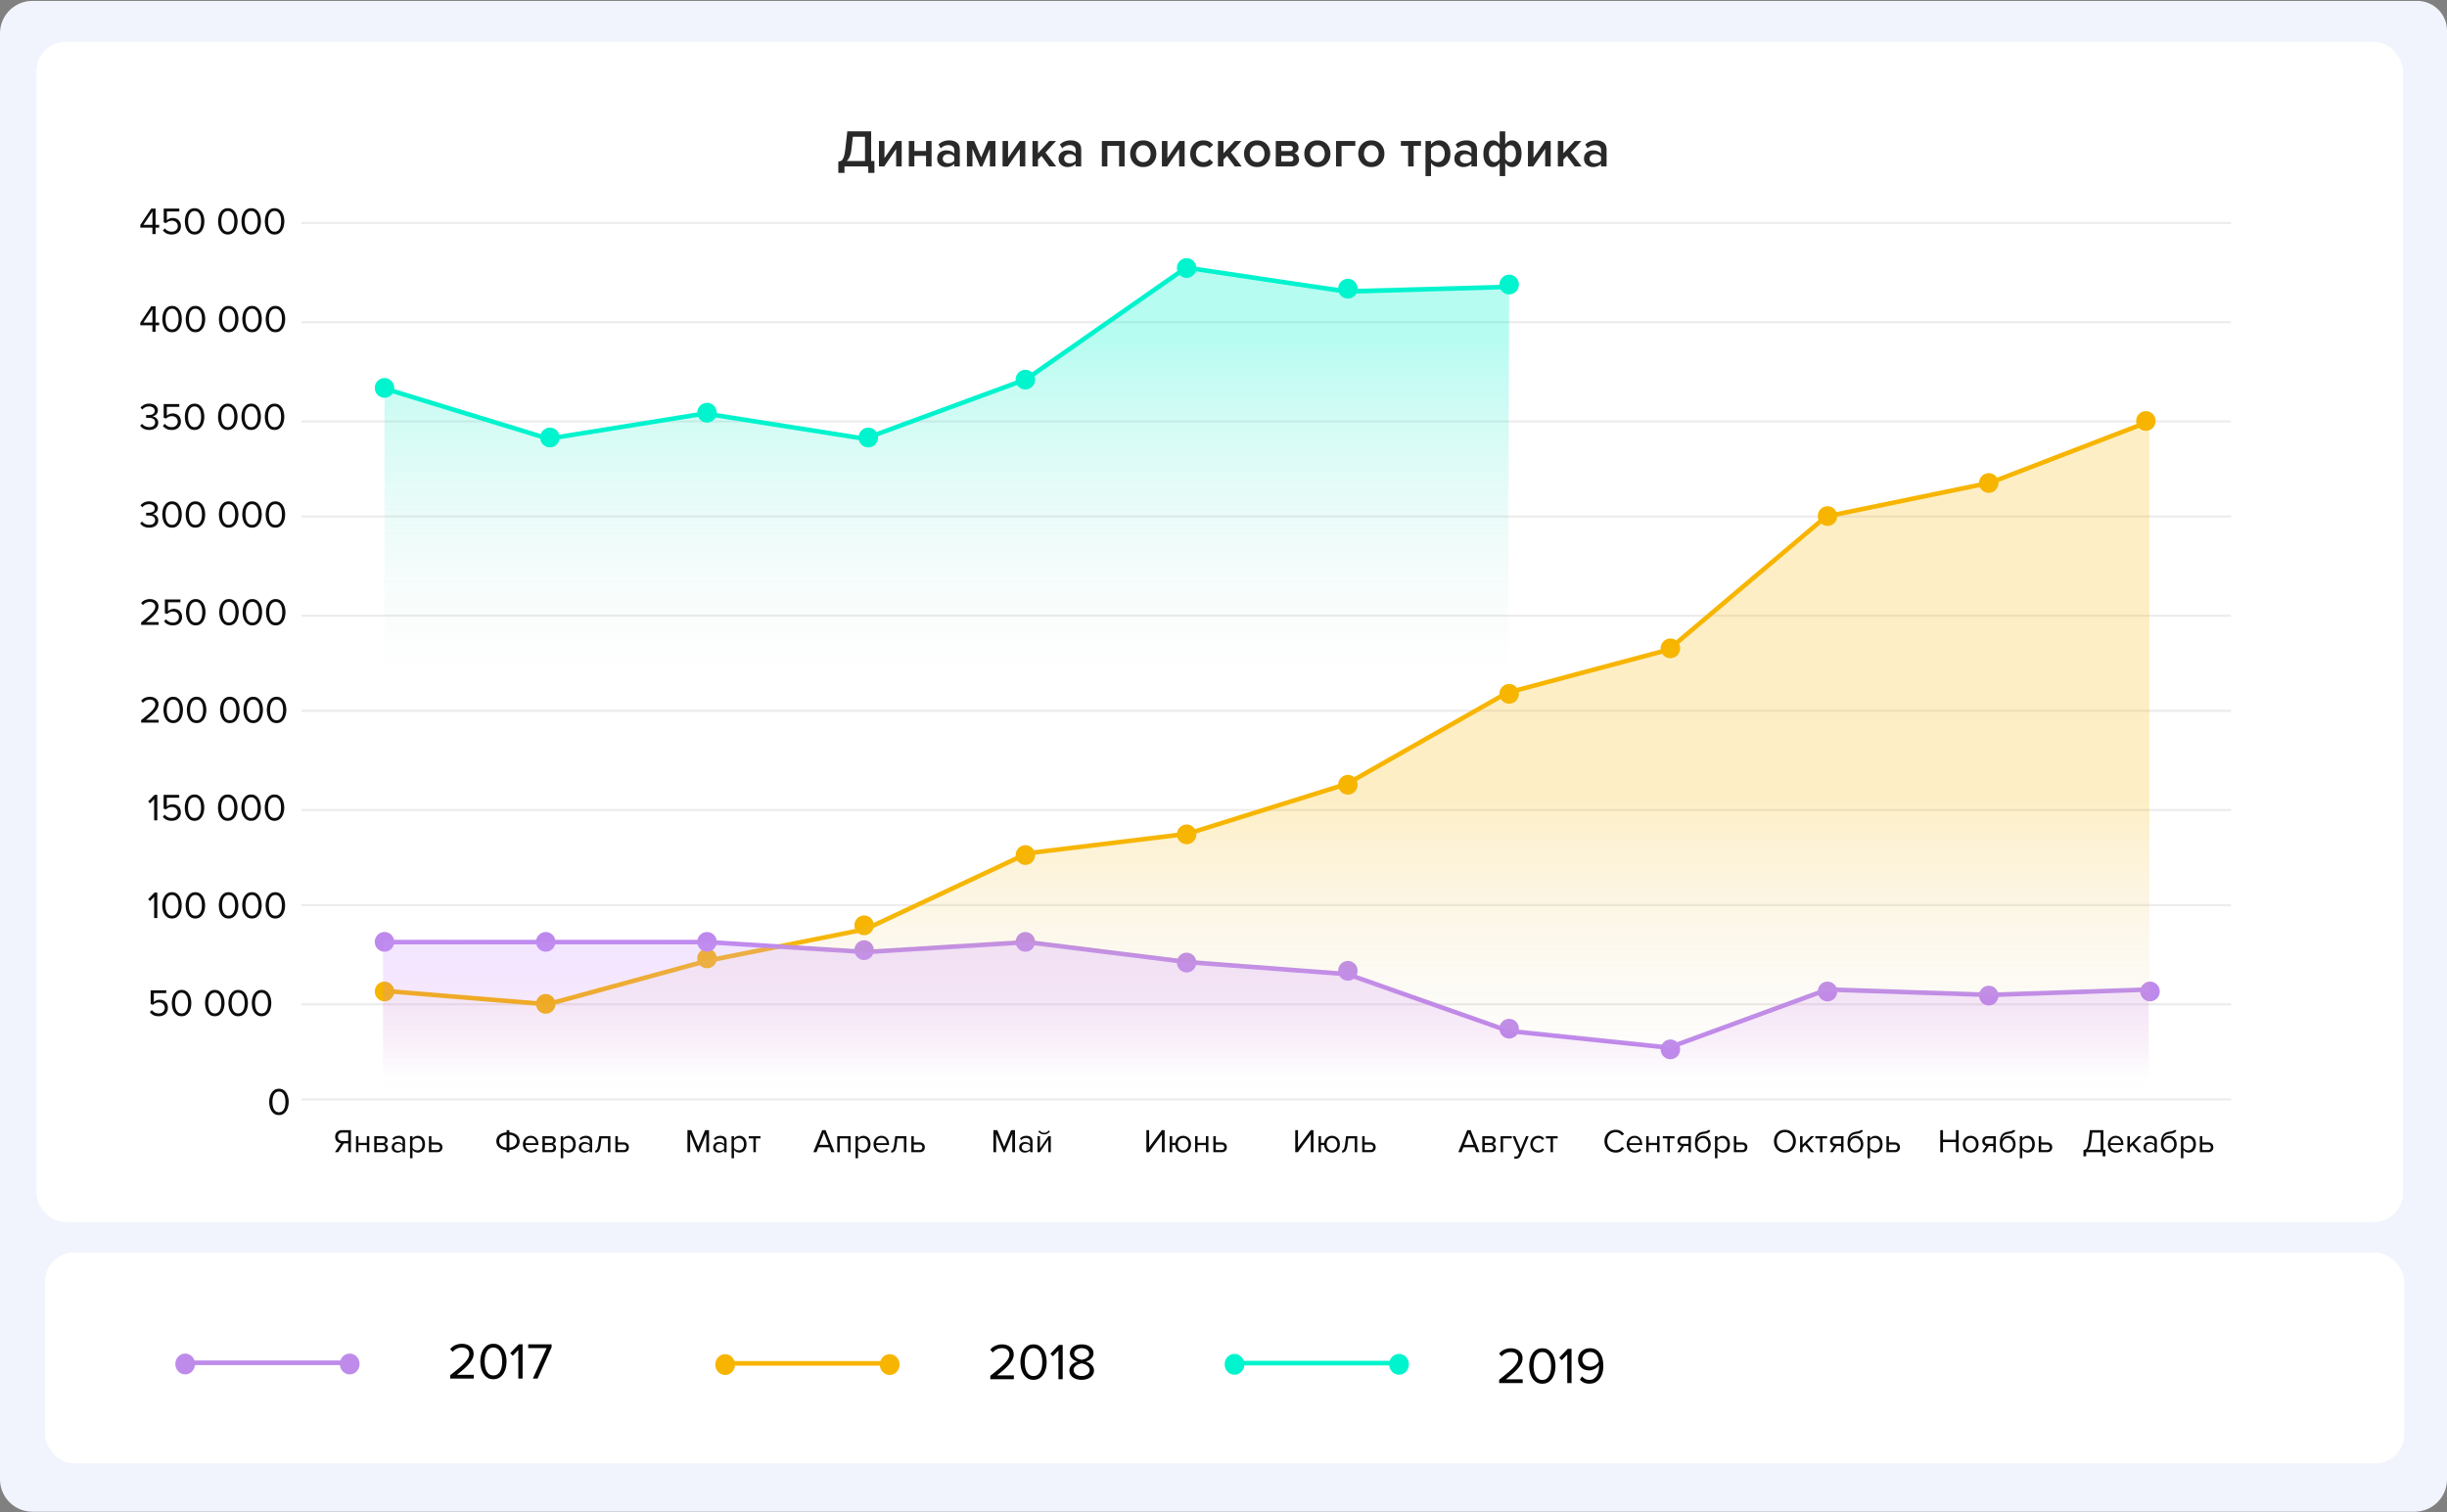 <svg width="906" height="560" xmlns="http://www.w3.org/2000/svg"><rect width="100%" height="100%" fill="#808080" stroke="none"/><defs><linearGradient x1="50%" y1="17.241%" x2="50%" y2="100%" id="a"><stop stop-color="#00F4CD" stop-opacity=".281" offset="0%"/><stop stop-color="#D8D8D8" stop-opacity="0" offset="100%"/></linearGradient><linearGradient x1="50%" y1="55.583%" x2="50%" y2="100%" id="b"><stop stop-color="#F7B500" stop-opacity=".222" offset="0%"/><stop stop-color="#D8D8D8" stop-opacity="0" offset="100%"/></linearGradient><linearGradient x1="50%" y1="11.442%" x2="50%" y2="77.659%" id="c"><stop stop-color="#CD95FF" stop-opacity=".234" offset="0%"/><stop stop-color="#B620E0" stop-opacity="0" offset="100%"/></linearGradient></defs><g transform="translate(0 -1)" fill="none" fill-rule="evenodd"><path d="M12 1.334h883c6.075 0 11 4.925 11 11V548.8c0 6.627-5.373 12-12 12H12c-6.627 0-12-5.373-12-12V13.334c0-6.627 5.373-12 12-12z" fill="#F1F4FC"/><rect width="876.104" height="437.026" rx="10.692" transform="translate(13.539 16.505)" fill="#FFF"/><path d="M310.388 65.023v-4.189c.52-.052.922-.182 1.208-.39.286-.207.549-.636.789-1.285.24-.65.432-1.598.575-2.845l.76-6.683h8.826V60.62h1.208v4.403h-2.28v-2.396h-8.807v2.396h-2.28zm4.832-8.553c-.221 1.922-.793 3.306-1.715 4.15h6.761v-8.982h-4.5l-.546 4.832zm12.177 6.157h-1.968v-9.411h2.046v6.332l4.326-6.332h2.045v9.41h-2.045V56.12l-4.404 6.508zm11.145 0h-2.046v-9.411h2.046v3.702h4.325v-3.702h2.046v9.41h-2.046V58.71h-4.325v3.917zm16.815 0h-2.046v-1.013c-.728.83-1.74 1.247-3.04 1.247a3.46 3.46 0 01-2.28-.829c-.662-.552-.993-1.315-.993-2.289 0-1 .328-1.76.984-2.28.656-.52 1.419-.779 2.29-.779 1.337 0 2.35.403 3.039 1.208V56.49c0-.545-.202-.974-.604-1.286-.403-.311-.935-.467-1.598-.467-1.052 0-1.98.396-2.786 1.188l-.838-1.422c1.065-1.013 2.384-1.52 3.955-1.52 1.156 0 2.098.273 2.825.819.728.545 1.092 1.409 1.092 2.59v6.236zm-4.287-1.17c1.026 0 1.773-.324 2.24-.973V59.06c-.467-.65-1.214-.974-2.24-.974-.584 0-1.065.156-1.442.468-.376.311-.565.72-.565 1.227 0 .507.189.913.565 1.218.377.305.858.458 1.442.458zm17.477 1.17h-2.046V56.08l-2.805 6.547h-.819l-2.825-6.547v6.547h-2.046v-9.411h2.67l2.61 6.079 2.572-6.079h2.69v9.41zm4.618 0h-1.968v-9.411h2.046v6.332l4.325-6.332h2.046v9.41h-2.046V56.12l-4.403 6.508zm17.906 0h-2.572l-2.884-3.878-1.305 1.345v2.533h-2.046v-9.411h2.046v4.54l4.15-4.54h2.533l-3.917 4.267 3.995 5.144zm9.235 0h-2.046v-1.013c-.727.83-1.74 1.247-3.04 1.247a3.46 3.46 0 01-2.279-.829c-.662-.552-.994-1.315-.994-2.289 0-1 .328-1.76.984-2.28.656-.52 1.42-.779 2.29-.779 1.337 0 2.35.403 3.04 1.208V56.49c0-.545-.202-.974-.605-1.286-.403-.311-.935-.467-1.598-.467-1.052 0-1.98.396-2.786 1.188l-.838-1.422c1.066-1.013 2.384-1.52 3.956-1.52 1.156 0 2.097.273 2.825.819.727.545 1.09 1.409 1.09 2.59v6.236zm-4.287-1.17c1.027 0 1.773-.324 2.241-.973V59.06c-.468-.65-1.214-.974-2.24-.974-.585 0-1.066.156-1.442.468-.377.311-.565.72-.565 1.227 0 .507.188.913.565 1.218.376.305.857.458 1.441.458zm20.361 1.17h-2.046v-7.618h-4.325v7.618h-2.046v-9.411h8.417v9.41zm6.897.234c-1.454 0-2.623-.478-3.507-1.433-.883-.954-1.325-2.127-1.325-3.516 0-1.39.442-2.56 1.325-3.507.884-.949 2.053-1.423 3.507-1.423 1.468 0 2.644.474 3.527 1.423.883.948 1.325 2.117 1.325 3.507 0 1.402-.442 2.578-1.325 3.526s-2.059 1.423-3.527 1.423zm0-1.812c.845 0 1.51-.302 1.997-.906.488-.604.731-1.348.731-2.231 0-.87-.243-1.608-.73-2.212-.488-.604-1.153-.906-1.998-.906-.831 0-1.49.302-1.977.906-.487.604-.73 1.341-.73 2.212 0 .883.243 1.627.73 2.23.487.605 1.146.907 1.977.907zm8.885 1.578h-1.968v-9.411h2.046v6.332l4.325-6.332h2.046v9.41h-2.046V56.12l-4.403 6.508zm13.385.234c-1.428 0-2.597-.465-3.507-1.394-.909-.928-1.364-2.114-1.364-3.555 0-1.43.455-2.608 1.364-3.537.91-.928 2.079-1.393 3.507-1.393 1.572 0 2.774.559 3.605 1.676l-1.344 1.247c-.52-.74-1.24-1.11-2.163-1.11-.857 0-1.546.288-2.065.866-.52.578-.78 1.328-.78 2.25 0 .923.26 1.676.78 2.26.52.585 1.208.878 2.065.878.896 0 1.617-.37 2.163-1.111l1.344 1.247c-.831 1.117-2.033 1.676-3.605 1.676zm14.204-.234h-2.572l-2.883-3.878-1.306 1.345v2.533h-2.046v-9.411h2.046v4.54l4.15-4.54h2.533l-3.916 4.267 3.994 5.144zm5.69.234c-1.455 0-2.624-.478-3.508-1.433-.883-.954-1.325-2.127-1.325-3.516 0-1.39.442-2.56 1.325-3.507.884-.949 2.053-1.423 3.507-1.423 1.468 0 2.644.474 3.527 1.423.883.948 1.325 2.117 1.325 3.507 0 1.402-.442 2.578-1.325 3.526s-2.059 1.423-3.527 1.423zm0-1.812c.844 0 1.51-.302 1.997-.906.487-.604.73-1.348.73-2.231 0-.87-.243-1.608-.73-2.212-.488-.604-1.153-.906-1.998-.906-.83 0-1.49.302-1.977.906-.487.604-.73 1.341-.73 2.212 0 .883.243 1.627.73 2.23.487.605 1.146.907 1.977.907zm12.683 1.578h-5.767v-9.411h5.631c.87 0 1.552.227 2.046.682.493.455.74 1.033.74 1.734 0 .546-.15 1.007-.448 1.383-.299.377-.675.63-1.13.76.507.117.929.393 1.267.828.337.435.506.926.506 1.471 0 .754-.25 1.367-.75 1.842-.5.474-1.198.71-2.095.71zm-.428-1.793c.364 0 .65-.094.857-.282.208-.189.312-.445.312-.77 0-.299-.104-.552-.312-.76-.208-.208-.493-.312-.857-.312h-3.293v2.124h3.293zm-.059-3.916c.325 0 .582-.088.77-.263a.878.878 0 00.282-.672c0-.299-.094-.536-.282-.711-.188-.176-.445-.263-.77-.263h-3.234v1.909h3.234zm10.112 5.943c-1.454 0-2.623-.478-3.507-1.433-.883-.954-1.325-2.127-1.325-3.516 0-1.39.442-2.56 1.325-3.507.884-.949 2.053-1.423 3.507-1.423 1.468 0 2.644.474 3.527 1.423.883.948 1.325 2.117 1.325 3.507 0 1.402-.442 2.578-1.325 3.526s-2.059 1.423-3.527 1.423zm0-1.812c.845 0 1.51-.302 1.998-.906.487-.604.73-1.348.73-2.231 0-.87-.243-1.608-.73-2.212-.488-.604-1.153-.906-1.998-.906-.83 0-1.49.302-1.977.906-.487.604-.73 1.341-.73 2.212 0 .883.243 1.627.73 2.23.487.605 1.146.907 1.977.907zm14.048-7.833v1.793h-5.085v7.618h-2.046v-9.411h7.131zm5.923 9.645c-1.454 0-2.623-.478-3.507-1.433-.883-.954-1.325-2.127-1.325-3.516 0-1.39.442-2.56 1.325-3.507.884-.949 2.053-1.423 3.507-1.423 1.468 0 2.644.474 3.527 1.423.883.948 1.325 2.117 1.325 3.507 0 1.402-.442 2.578-1.325 3.526s-2.059 1.423-3.527 1.423zm0-1.812c.845 0 1.51-.302 1.998-.906.487-.604.73-1.348.73-2.231 0-.87-.243-1.608-.73-2.212-.488-.604-1.153-.906-1.998-.906-.83 0-1.49.302-1.977.906-.487.604-.73 1.341-.73 2.212 0 .883.243 1.627.73 2.23.487.605 1.146.907 1.977.907zm15.685 1.578h-2.046v-7.618h-2.689v-1.793h7.443v1.793h-2.708v7.618zm9.45.234c-1.247 0-2.254-.514-3.02-1.54v4.89h-2.046V53.217h2.046v1.286c.753-1.013 1.76-1.52 3.02-1.52 1.234 0 2.237.442 3.01 1.325.773.883 1.16 2.085 1.16 3.605s-.387 2.724-1.16 3.614c-.773.89-1.776 1.335-3.01 1.335zm-.604-1.812c.805 0 1.448-.293 1.929-.877.48-.585.72-1.338.72-2.26 0-.923-.24-1.673-.72-2.25-.481-.579-1.124-.868-1.93-.868a2.87 2.87 0 00-1.383.37c-.454.247-.799.546-1.032.897v3.721c.233.35.578.65 1.032.896.455.247.916.37 1.384.37zm14.593 1.578h-2.046v-1.013c-.727.83-1.74 1.247-3.04 1.247a3.46 3.46 0 01-2.279-.829c-.662-.552-.994-1.315-.994-2.289 0-1 .328-1.76.984-2.28.656-.52 1.42-.779 2.29-.779 1.338 0 2.35.403 3.04 1.208V56.49c0-.545-.202-.974-.605-1.286-.402-.311-.935-.467-1.597-.467-1.053 0-1.981.396-2.787 1.188l-.837-1.422c1.065-1.013 2.383-1.52 3.955-1.52 1.156 0 2.098.273 2.825.819.727.545 1.091 1.409 1.091 2.59v6.236zm-4.286-1.17c1.026 0 1.773-.324 2.24-.973V59.06c-.467-.65-1.214-.974-2.24-.974-.585 0-1.066.156-1.442.468-.377.311-.565.72-.565 1.227 0 .507.188.913.565 1.218.376.305.857.458 1.442.458zm7.637-7.13c.65-.897 1.494-1.345 2.533-1.345 1.04 0 1.884.513 2.533 1.54V49.63h2.046v4.871c.636-1.013 1.48-1.52 2.533-1.52 1.039 0 1.883.442 2.533 1.325.65.883.974 2.085.974 3.605s-.325 2.724-.974 3.614c-.65.89-1.494 1.335-2.533 1.335-1.04 0-1.884-.514-2.533-1.54v4.89h-2.046v-4.87c-.636 1.013-1.48 1.52-2.533 1.52-1.039 0-1.883-.442-2.533-1.325-.65-.884-.974-2.085-.974-3.605s.325-2.721.974-3.604zm3.176.467c-.623 0-1.127.292-1.51.877s-.575 1.338-.575 2.26c0 .922.192 1.672.575 2.25.383.579.887.868 1.51.868.364 0 .724-.124 1.082-.37.357-.247.626-.546.808-.897v-3.721a2.467 2.467 0 00-.808-.897c-.358-.246-.718-.37-1.082-.37zm5.826 6.255c.623 0 1.127-.293 1.51-.877.383-.585.575-1.338.575-2.26 0-.923-.192-1.673-.575-2.25-.383-.579-.887-.868-1.51-.868-.364 0-.724.124-1.082.37a2.467 2.467 0 00-.808.897v3.721c.182.35.451.65.808.896.358.247.718.37 1.082.37zm8.495 1.578h-1.968v-9.411h2.046v6.332l4.325-6.332h2.046v9.41h-2.046V56.12l-4.403 6.508zm17.905 0h-2.571l-2.884-3.878-1.305 1.345v2.533h-2.046v-9.411h2.046v4.54l4.15-4.54h2.533l-3.917 4.267 3.994 5.144zm9.236 0h-2.046v-1.013c-.727.83-1.74 1.247-3.04 1.247a3.46 3.46 0 01-2.28-.829c-.662-.552-.993-1.315-.993-2.289 0-1 .328-1.76.984-2.28.656-.52 1.42-.779 2.29-.779 1.337 0 2.35.403 3.039 1.208V56.49c0-.545-.201-.974-.604-1.286-.403-.311-.935-.467-1.598-.467-1.052 0-1.98.396-2.786 1.188l-.838-1.422c1.065-1.013 2.384-1.52 3.956-1.52 1.156 0 2.097.273 2.825.819.727.545 1.09 1.409 1.09 2.59v6.236zm-4.287-1.17c1.027 0 1.773-.324 2.241-.973V59.06c-.468-.65-1.214-.974-2.24-.974-.585 0-1.066.156-1.442.468-.377.311-.565.72-.565 1.227 0 .507.188.913.565 1.218.376.305.857.458 1.441.458z" fill="#292929" fill-rule="nonzero"/><rect fill="#FFF" x="16.7" y="464.829" width="873.44" height="78.08" rx="10.692"/><path d="M166.69 511.51v-1.257a146.863 146.863 0 003.028-2.447c.876-.73 1.613-1.41 2.21-2.038.596-.629 1.047-1.219 1.352-1.771.305-.553.457-1.102.457-1.648 0-.406-.076-.755-.229-1.047a2.158 2.158 0 00-.6-.724c-.247-.19-.53-.33-.847-.42a3.586 3.586 0 00-.972-.133c-.761 0-1.434.146-2.018.438-.585.293-1.06.68-1.429 1.162l-.971-1.01a4.638 4.638 0 011.895-1.485 6.208 6.208 0 012.523-.514c.534 0 1.054.076 1.562.229.508.152.962.38 1.362.685.4.305.724.692.971 1.162.248.47.372 1.022.372 1.657 0 .648-.156 1.286-.467 1.914-.31.629-.743 1.257-1.295 1.886a20.841 20.841 0 01-1.952 1.924c-.75.653-1.568 1.33-2.457 2.028h6.228v1.41h-8.723zm15.999.229c-.876 0-1.62-.197-2.229-.59a4.888 4.888 0 01-1.504-1.534 6.788 6.788 0 01-.857-2.114 10.483 10.483 0 01-.267-2.333c0-.775.089-1.552.267-2.333.177-.781.463-1.483.857-2.105a4.924 4.924 0 011.504-1.524c.61-.393 1.353-.59 2.229-.59.863 0 1.603.197 2.219.59a4.79 4.79 0 011.504 1.524c.388.622.673 1.324.857 2.105.185.78.277 1.558.277 2.333 0 .775-.092 1.552-.277 2.333a7.108 7.108 0 01-.857 2.114 4.756 4.756 0 01-1.504 1.534c-.616.393-1.356.59-2.22.59zm0-1.41c.61 0 1.12-.149 1.533-.447a3.313 3.313 0 001-1.18 5.712 5.712 0 00.543-1.658c.108-.616.162-1.241.162-1.876 0-.635-.054-1.26-.162-1.876a5.587 5.587 0 00-.543-1.648 3.335 3.335 0 00-1-1.171c-.413-.298-.924-.448-1.533-.448-.61 0-1.12.15-1.533.448a3.335 3.335 0 00-1 1.171 5.587 5.587 0 00-.543 1.648 10.847 10.847 0 00-.162 1.876c0 .635.054 1.26.162 1.876.108.616.289 1.168.543 1.657.254.489.587.883 1 1.181.412.298.923.448 1.533.448zm9.218 1.181v-10.608l-2.038 2.152-.952-.972 3.18-3.276h1.391v12.704h-1.58zm5.371 0l5.124-11.294h-6.838v-1.41h8.666v1.086l-5.2 11.618h-1.752z" fill="#050505" fill-rule="nonzero"/><g transform="translate(64.91 502.233)"><path d="M7.31 3.418h55.138" stroke="#BE8BEA" stroke-width="1.711" stroke-linecap="square"/><ellipse fill="#BE8BEA" cx="3.655" cy="3.865" rx="3.655" ry="3.865"/><ellipse fill="#BE8BEA" cx="64.567" cy="3.865" rx="3.655" ry="3.865"/></g><path d="M366.665 511.73v-1.256a146.868 146.868 0 003.029-2.448c.876-.73 1.612-1.41 2.21-2.038.596-.628 1.047-1.219 1.351-1.771.305-.552.458-1.102.458-1.648 0-.406-.077-.755-.229-1.047a2.158 2.158 0 00-.6-.724c-.248-.19-.53-.33-.848-.419a3.586 3.586 0 00-.97-.133c-.763 0-1.436.146-2.02.438-.584.292-1.06.68-1.428 1.162l-.972-1.01a4.638 4.638 0 011.895-1.485 6.208 6.208 0 012.524-.515c.533 0 1.054.076 1.562.229.508.152.962.38 1.362.686.4.304.723.692.971 1.161.248.47.371 1.023.371 1.657 0 .648-.155 1.286-.466 1.915-.311.628-.743 1.257-1.295 1.885a20.841 20.841 0 01-1.953 1.924c-.749.654-1.568 1.33-2.457 2.028h6.229v1.41h-8.724zm16 .23c-.877 0-1.62-.197-2.23-.591a4.888 4.888 0 01-1.504-1.533 6.788 6.788 0 01-.857-2.114 10.483 10.483 0 01-.266-2.334c0-.774.088-1.552.266-2.333.178-.78.464-1.482.857-2.105a4.924 4.924 0 011.505-1.523c.61-.394 1.352-.59 2.228-.59.864 0 1.603.196 2.22.59a4.79 4.79 0 011.504 1.523c.387.623.673 1.324.857 2.105.184.781.276 1.559.276 2.333 0 .775-.092 1.553-.276 2.334a7.108 7.108 0 01-.857 2.114 4.756 4.756 0 01-1.505 1.533c-.616.394-1.355.59-2.219.59zm0-1.41c.609 0 1.12-.15 1.533-.448a3.313 3.313 0 001-1.18 5.712 5.712 0 00.542-1.658c.108-.615.162-1.24.162-1.876 0-.635-.054-1.26-.162-1.876a5.587 5.587 0 00-.542-1.647 3.335 3.335 0 00-1-1.172c-.413-.298-.924-.447-1.534-.447s-1.12.149-1.533.447a3.335 3.335 0 00-1 1.172 5.587 5.587 0 00-.543 1.647 10.847 10.847 0 00-.162 1.876c0 .635.054 1.26.162 1.876.108.616.29 1.169.543 1.657.254.49.587.883 1 1.181.413.299.924.448 1.533.448zm9.218 1.18v-10.608l-2.038 2.152-.952-.971 3.18-3.276h1.39v12.704h-1.58zm8.609.23a6.674 6.674 0 01-1.78-.23 4.364 4.364 0 01-1.439-.675 3.445 3.445 0 01-.971-1.086 2.901 2.901 0 01-.362-1.457c0-.42.082-.806.247-1.162a3.44 3.44 0 01.667-.962c.28-.285.603-.53.971-.733.369-.203.75-.362 1.143-.476a5.238 5.238 0 01-1.057-.42 4.003 4.003 0 01-.895-.637 2.948 2.948 0 01-.629-.867 2.562 2.562 0 01-.238-1.124c0-.571.127-1.063.381-1.476a3.288 3.288 0 011-1.028 4.416 4.416 0 011.39-.6 6.53 6.53 0 013.134 0c.52.127.987.327 1.4.6.412.273.749.616 1.01 1.028.26.413.39.905.39 1.476 0 .42-.08.794-.238 1.124-.16.33-.369.62-.629.867s-.562.46-.905.638a5.473 5.473 0 01-1.066.419c.393.114.774.273 1.142.476.369.203.692.448.972.733.28.286.501.607.666.962.166.356.248.743.248 1.162 0 .533-.12 1.016-.362 1.447a3.273 3.273 0 01-.98 1.086 4.758 4.758 0 01-1.448.676 6.35 6.35 0 01-1.762.238zm0-7.429c.19-.038.444-.098.762-.18.317-.083.622-.21.914-.382.292-.171.546-.39.762-.657.216-.266.324-.59.324-.971 0-.33-.073-.625-.22-.886a2.014 2.014 0 00-.59-.657 2.791 2.791 0 00-.876-.41 3.935 3.935 0 00-1.076-.142c-.381 0-.74.047-1.076.143a2.791 2.791 0 00-.876.41 2.014 2.014 0 00-.59.656c-.147.26-.22.556-.22.886 0 .38.108.705.324.971.216.267.473.486.771.657.299.172.604.299.915.381.31.083.561.143.752.181zm0 6.019c.394 0 .768-.05 1.124-.152.355-.102.67-.248.943-.439.273-.19.488-.422.647-.695.159-.273.238-.58.238-.923 0-.42-.117-.778-.352-1.077a3.182 3.182 0 00-.829-.742 4.115 4.115 0 00-.98-.448 5.416 5.416 0 00-.791-.19c-.19.025-.454.088-.79.19-.337.102-.667.25-.99.448a3.122 3.122 0 00-.839.742c-.235.299-.352.658-.352 1.077 0 .342.08.65.238.923.159.273.374.505.647.695.273.191.59.337.953.439.362.101.74.152 1.133.152z" fill="#050505" fill-rule="nonzero"/><g transform="translate(264.837 502.454)"><path d="M7.31 3.418h55.138" stroke="#F7B500" stroke-width="1.711" stroke-linecap="square"/><ellipse fill="#F7B500" cx="3.655" cy="3.865" rx="3.655" ry="3.865"/><ellipse fill="#F7B500" cx="64.567" cy="3.865" rx="3.655" ry="3.865"/></g><g><path d="M555.059 513.177v-1.257a146.865 146.865 0 003.028-2.448c.876-.73 1.613-1.41 2.21-2.038.596-.628 1.047-1.219 1.352-1.771.304-.552.457-1.102.457-1.648 0-.406-.076-.755-.229-1.047a2.158 2.158 0 00-.6-.724c-.247-.19-.53-.33-.847-.419a3.586 3.586 0 00-.972-.133c-.762 0-1.435.146-2.019.438-.584.292-1.06.68-1.428 1.162l-.972-1.01a4.638 4.638 0 011.896-1.486 6.208 6.208 0 012.523-.514c.534 0 1.054.076 1.562.229.508.152.962.38 1.362.685.4.305.724.692.971 1.162.248.47.372 1.022.372 1.657 0 .648-.156 1.286-.467 1.915-.311.628-.743 1.257-1.295 1.885a20.841 20.841 0 01-1.952 1.924c-.75.654-1.569 1.33-2.457 2.028h6.228v1.41h-8.723zm15.999.228c-.877 0-1.62-.197-2.229-.59a4.888 4.888 0 01-1.505-1.533 6.788 6.788 0 01-.857-2.115 10.483 10.483 0 01-.266-2.333c0-.774.089-1.552.266-2.333.178-.78.464-1.482.857-2.105a4.924 4.924 0 011.505-1.523c.61-.394 1.352-.59 2.229-.59.863 0 1.603.196 2.219.59a4.79 4.79 0 011.504 1.523c.387.623.673 1.324.857 2.105.184.781.276 1.559.276 2.333 0 .775-.092 1.553-.276 2.333a7.108 7.108 0 01-.857 2.115 4.756 4.756 0 01-1.504 1.533c-.616.393-1.356.59-2.22.59zm0-1.41c.61 0 1.12-.148 1.533-.447a3.313 3.313 0 001-1.18 5.712 5.712 0 00.543-1.658c.108-.616.162-1.24.162-1.876 0-.635-.054-1.26-.162-1.876a5.587 5.587 0 00-.543-1.647 3.335 3.335 0 00-1-1.172c-.413-.298-.924-.447-1.533-.447-.61 0-1.121.149-1.534.447a3.335 3.335 0 00-1 1.172 5.587 5.587 0 00-.542 1.647 10.847 10.847 0 00-.162 1.876c0 .635.054 1.26.162 1.876.108.616.288 1.169.542 1.657.254.49.588.883 1 1.181.413.299.924.448 1.534.448zm9.218 1.182v-10.61l-2.038 2.153-.952-.971 3.18-3.276h1.391v12.704h-1.58zm8.19.21c-.813 0-1.501-.14-2.066-.42a4.736 4.736 0 01-1.457-1.104l.8-1.181c.33.38.701.692 1.114.933.412.241.949.362 1.61.362.647 0 1.196-.146 1.647-.438.45-.292.819-.673 1.104-1.143.286-.47.496-1.003.629-1.6.133-.597.2-1.194.2-1.79v-.257c0-.083-.006-.169-.02-.258-.139.216-.326.442-.561.677a4.273 4.273 0 01-.829.638c-.317.19-.66.349-1.028.476s-.756.19-1.162.19a5.03 5.03 0 01-1.619-.257 3.749 3.749 0 01-1.324-.762 3.63 3.63 0 01-.895-1.266c-.222-.508-.333-1.099-.333-1.772 0-.546.101-1.07.305-1.571a3.95 3.95 0 01.876-1.324 4.25 4.25 0 011.4-.914c.552-.229 1.171-.343 1.857-.343.889 0 1.644.181 2.266.543.622.362 1.13.844 1.524 1.448.394.603.68 1.301.857 2.095.178.793.267 1.622.267 2.485 0 .864-.102 1.689-.305 2.476a6.322 6.322 0 01-.943 2.086 4.824 4.824 0 01-1.61 1.447c-.647.362-1.415.543-2.304.543zm.343-6.286c.635 0 1.238-.172 1.81-.514a3.784 3.784 0 001.352-1.372c-.038-.393-.12-.8-.248-1.219a3.837 3.837 0 00-.562-1.142 2.963 2.963 0 00-.962-.848c-.393-.222-.863-.333-1.41-.333-.482 0-.907.082-1.275.247a2.773 2.773 0 00-.914.638c-.242.26-.423.55-.543.867-.12.317-.181.628-.181.933 0 .47.076.876.228 1.22.153.342.362.628.629.856.267.229.578.397.933.505.356.108.737.162 1.143.162z" fill="#050505" fill-rule="nonzero"/><g transform="translate(453.42 502.354)"><path d="M7.31 3.418h55.138" stroke="#00F4CD" stroke-width="1.711" stroke-linecap="square"/><ellipse fill="#00F4CD" cx="3.655" cy="3.865" rx="3.655" ry="3.865"/><ellipse fill="#00F4CD" cx="64.567" cy="3.865" rx="3.655" ry="3.865"/></g></g><g transform="translate(51.493 77.935)"><path d="M60.47 5.636h713.665M60.47 42.377h713.665M60.47 79.118h713.665M60.47 79.118h713.665M60.47 114.329h713.665M60.47 151.07h713.665M60.47 151.07h713.665" stroke="#EDEBEB" stroke-width=".77" stroke-linecap="square"/><path fill="url(#a)" d="M90.868 67.31l61.235 18.697 58.173-10.113 59.704 9.638 58.173-21.885 59.704-41.485 59.705 7.805 59.704-1.53-.42 147.614-415.978 1.809z"/><path d="M60.47 186.28h713.665M60.47 223.02h713.665M60.47 258.23h713.665M60.47 294.972h713.665M60.47 330.182h713.665" stroke="#EDEBEB" stroke-width=".77" stroke-linecap="square"/><path stroke="#F7B500" stroke-width="1.694" d="M90.537 289.984l60.698 4.988 58.773-16.037 58.916-11.762 60.015-28.134 59.214-7.205 58.926-18.44 59.45-33.79 59.738-15.943 58.34-49.332 60.779-12.515 58.958-22.696"/><path stroke="#BE89EC" stroke-width="1.694" d="M90.537 271.944h119.916l58.59 3.66 59.768-3.66 59.37 7.39 59.245 4.477 59.504 20.998 59.457 6.201 58.688-21.523 60.364 1.99 58.905-1.99"/><path stroke="#00F3CD" stroke-width="1.694" d="M90.537 66.829l60.984 18.703 57.92-9.351 59.19 9.351 59.809-22.02 59.225-41.35 59.296 8.866 59.885-1.719"/><ellipse fill="#00F4CD" cx="90.868" cy="66.708" rx="3.608" ry="3.664"/><ellipse fill="#BE89EC" cx="90.868" cy="271.846" rx="3.608" ry="3.664"/><ellipse fill="#F7B500" cx="90.868" cy="290.216" rx="3.608" ry="3.664"/><ellipse fill="#F7B500" cx="150.572" cy="294.809" rx="3.608" ry="3.664"/><ellipse fill="#F7B500" cx="268.449" cy="265.722" rx="3.608" ry="3.664"/><ellipse fill="#F7B500" cx="328.153" cy="239.697" rx="3.608" ry="3.664"/><ellipse fill="#F7B500" cx="387.857" cy="232.043" rx="3.608" ry="3.664"/><ellipse fill="#F7B500" cx="210.276" cy="277.969" rx="3.608" ry="3.664"/><ellipse fill="#F7B500" cx="447.562" cy="213.672" rx="3.608" ry="3.664"/><ellipse fill="#F7B500" cx="507.266" cy="179.993" rx="3.608" ry="3.664"/><ellipse fill="#F7B500" cx="566.97" cy="163.154" rx="3.608" ry="3.664"/><ellipse fill="#F7B500" cx="625.143" cy="114.166" rx="3.608" ry="3.664"/><ellipse fill="#F7B500" cx="684.847" cy="101.919" rx="3.608" ry="3.664"/><ellipse fill="#F7B500" cx="743.021" cy="78.955" rx="3.608" ry="3.664"/><ellipse fill="#BE89EC" cx="150.572" cy="271.846" rx="3.608" ry="3.664"/><ellipse fill="#BE89EC" cx="210.276" cy="271.846" rx="3.608" ry="3.664"/><ellipse fill="#BE89EC" cx="268.449" cy="274.907" rx="3.608" ry="3.664"/><ellipse fill="#BE89EC" cx="328.153" cy="271.846" rx="3.608" ry="3.664"/><ellipse fill="#BE89EC" cx="387.857" cy="279.5" rx="3.608" ry="3.664"/><ellipse fill="#BE89EC" cx="447.562" cy="282.562" rx="3.608" ry="3.664"/><ellipse fill="#BE89EC" cx="507.266" cy="303.994" rx="3.608" ry="3.664"/><ellipse fill="#BE89EC" cx="566.97" cy="311.648" rx="3.608" ry="3.664"/><ellipse fill="#BE89EC" cx="625.143" cy="290.216" rx="3.608" ry="3.664"/><ellipse fill="#BE89EC" cx="684.847" cy="291.747" rx="3.608" ry="3.664"/><ellipse fill="#BE89EC" cx="744.551" cy="290.216" rx="3.608" ry="3.664"/><ellipse fill="#00F4CD" cx="152.103" cy="85.079" rx="3.608" ry="3.664"/><ellipse fill="#00F4CD" cx="210.276" cy="75.894" rx="3.608" ry="3.664"/><ellipse fill="#00F4CD" cx="269.98" cy="85.079" rx="3.608" ry="3.664"/><ellipse fill="#00F4CD" cx="328.153" cy="63.647" rx="3.608" ry="3.664"/><ellipse fill="#00F4CD" cx="387.857" cy="22.313" rx="3.608" ry="3.664"/><ellipse fill="#00F4CD" cx="447.562" cy="29.967" rx="3.608" ry="3.664"/><ellipse fill="#00F4CD" cx="507.266" cy="28.436" rx="3.608" ry="3.664"/><path d="M4.936 9.742v-2.39H.453v-.976L4.497.31H6.11v6.01h1.33v1.033h-1.33v2.39H4.936zm0-8.344L1.626 6.32h3.31V1.398zm7.212 8.514c-.801 0-1.466-.135-1.994-.403a3.832 3.832 0 01-1.33-1.11l.722-.778c.311.396.676.702 1.096.919.42.217.921.325 1.506.325.32 0 .615-.052.884-.155a1.943 1.943 0 001.131-1.068c.109-.25.163-.516.163-.8 0-.31-.054-.59-.163-.84a1.943 1.943 0 00-.445-.644 1.898 1.898 0 00-.679-.41 2.592 2.592 0 00-.877-.142c-.424 0-.813.071-1.167.212-.353.142-.69.368-1.01.68L9.121 5.4V.31h5.77v1.046h-4.597v3.28c.227-.226.53-.424.913-.593.381-.17.813-.255 1.294-.255.396 0 .773.066 1.13.198a2.768 2.768 0 011.62 1.527c.165.378.248.807.248 1.287 0 .481-.085.915-.255 1.301a2.81 2.81 0 01-.707.983 3.108 3.108 0 01-1.068.616 4.03 4.03 0 01-1.322.212zm8.415 0c-.651 0-1.203-.146-1.655-.439a3.63 3.63 0 01-1.117-1.138 5.04 5.04 0 01-.637-1.57 7.784 7.784 0 01-.198-1.732c0-.575.066-1.153.198-1.733.132-.58.344-1.1.637-1.562.292-.462.664-.84 1.117-1.132.452-.292 1.004-.438 1.655-.438.64 0 1.19.146 1.647.438.457.292.83.67 1.117 1.132.288.462.5.982.637 1.562.136.58.205 1.158.205 1.733 0 .575-.069 1.152-.205 1.732a5.278 5.278 0 01-.637 1.57c-.287.466-.66.846-1.117 1.138-.457.293-1.006.439-1.647.439zm0-1.047c.452 0 .832-.11 1.138-.332a2.46 2.46 0 00.742-.877c.189-.363.323-.773.403-1.23a8.054 8.054 0 000-2.786 4.148 4.148 0 00-.403-1.224 2.476 2.476 0 00-.742-.87c-.306-.22-.686-.332-1.138-.332-.453 0-.832.111-1.139.333a2.476 2.476 0 00-.742.87 4.148 4.148 0 00-.403 1.223 8.054 8.054 0 000 2.786c.08.457.214.867.403 1.23.188.363.436.655.742.877.307.221.686.332 1.139.332zm12.303 1.047c-.65 0-1.202-.146-1.654-.439a3.63 3.63 0 01-1.118-1.138 5.04 5.04 0 01-.636-1.57 7.784 7.784 0 01-.198-1.732c0-.575.066-1.153.198-1.733.132-.58.344-1.1.636-1.562.293-.462.665-.84 1.118-1.132.452-.292 1.004-.438 1.654-.438.641 0 1.19.146 1.648.438.457.292.83.67 1.117 1.132.287.462.5.982.636 1.562.137.58.205 1.158.205 1.733 0 .575-.068 1.152-.205 1.732a5.278 5.278 0 01-.636 1.57c-.288.466-.66.846-1.117 1.138-.458.293-1.007.439-1.648.439zm0-1.047c.453 0 .832-.11 1.139-.332a2.46 2.46 0 00.742-.877c.189-.363.323-.773.403-1.23a8.054 8.054 0 000-2.786 4.148 4.148 0 00-.403-1.224 2.476 2.476 0 00-.742-.87c-.307-.22-.686-.332-1.139-.332-.452 0-.832.111-1.138.333a2.476 2.476 0 00-.743.87 4.148 4.148 0 00-.403 1.223 8.054 8.054 0 000 2.786c.08.457.215.867.403 1.23.189.363.436.655.743.877.306.221.686.332 1.138.332zm8.655 1.047c-.65 0-1.202-.146-1.655-.439a3.63 3.63 0 01-1.117-1.138 5.04 5.04 0 01-.636-1.57 7.784 7.784 0 01-.198-1.732c0-.575.066-1.153.198-1.733.132-.58.344-1.1.636-1.562.293-.462.665-.84 1.117-1.132.453-.292 1.005-.438 1.655-.438.641 0 1.19.146 1.648.438.457.292.83.67 1.117 1.132.287.462.5.982.636 1.562.137.58.205 1.158.205 1.733 0 .575-.068 1.152-.205 1.732a5.278 5.278 0 01-.636 1.57c-.288.466-.66.846-1.117 1.138-.458.293-1.007.439-1.648.439zm0-1.047c.453 0 .832-.11 1.139-.332a2.46 2.46 0 00.742-.877c.189-.363.323-.773.403-1.23a8.054 8.054 0 000-2.786 4.148 4.148 0 00-.403-1.224 2.476 2.476 0 00-.742-.87c-.307-.22-.686-.332-1.139-.332-.452 0-.832.111-1.138.333a2.476 2.476 0 00-.743.87 4.148 4.148 0 00-.403 1.223 8.054 8.054 0 000 2.786c.08.457.215.867.403 1.23.189.363.436.655.743.877.306.221.686.332 1.138.332zm8.655 1.047c-.65 0-1.202-.146-1.655-.439a3.63 3.63 0 01-1.117-1.138 5.04 5.04 0 01-.636-1.57 7.784 7.784 0 01-.198-1.732c0-.575.066-1.153.198-1.733.132-.58.344-1.1.636-1.562.292-.462.665-.84 1.117-1.132.453-.292 1.004-.438 1.655-.438.641 0 1.19.146 1.648.438.457.292.83.67 1.117 1.132.287.462.5.982.636 1.562.137.58.205 1.158.205 1.733 0 .575-.068 1.152-.205 1.732a5.278 5.278 0 01-.636 1.57c-.288.466-.66.846-1.117 1.138-.458.293-1.007.439-1.648.439zm0-1.047c.453 0 .832-.11 1.138-.332a2.46 2.46 0 00.743-.877c.188-.363.323-.773.403-1.23a8.054 8.054 0 000-2.786 4.148 4.148 0 00-.403-1.224 2.476 2.476 0 00-.743-.87c-.306-.22-.685-.332-1.138-.332-.453 0-.832.111-1.138.333a2.476 2.476 0 00-.743.87 4.148 4.148 0 00-.403 1.223 8.054 8.054 0 000 2.786c.08.457.215.867.403 1.23.189.363.436.655.743.877.306.221.685.332 1.138.332zM4.936 45.926v-2.39H.453v-.976l4.044-6.066H6.11v6.01h1.33v1.032h-1.33v2.39H4.936zm0-8.344l-3.31 4.922h3.31v-4.922zm7.283 8.514c-.65 0-1.202-.146-1.655-.438a3.63 3.63 0 01-1.117-1.139 5.04 5.04 0 01-.636-1.57 7.784 7.784 0 01-.198-1.732c0-.575.066-1.153.198-1.732.131-.58.344-1.101.636-1.563.292-.462.665-.84 1.117-1.132.453-.292 1.004-.438 1.655-.438.64 0 1.19.146 1.647.438.458.293.83.67 1.118 1.132.287.462.5.983.636 1.563.137.58.205 1.157.205 1.732s-.068 1.153-.205 1.732a5.278 5.278 0 01-.636 1.57c-.288.467-.66.846-1.118 1.139-.457.292-1.006.438-1.647.438zm0-1.047c.452 0 .832-.11 1.138-.332a2.46 2.46 0 00.743-.877c.188-.363.323-.773.403-1.23a8.054 8.054 0 000-2.786 4.148 4.148 0 00-.403-1.223 2.476 2.476 0 00-.743-.87c-.306-.222-.686-.332-1.138-.332-.453 0-.832.11-1.139.332a2.476 2.476 0 00-.742.87 4.148 4.148 0 00-.403 1.223 8.054 8.054 0 000 2.786c.08.457.214.867.403 1.23.188.363.436.656.742.877.307.222.686.332 1.139.332zm8.655 1.047c-.65 0-1.202-.146-1.655-.438a3.63 3.63 0 01-1.117-1.139 5.04 5.04 0 01-.637-1.57 7.784 7.784 0 01-.198-1.732c0-.575.066-1.153.198-1.732.132-.58.345-1.101.637-1.563.292-.462.665-.84 1.117-1.132.453-.292 1.004-.438 1.655-.438.64 0 1.19.146 1.647.438.457.293.83.67 1.117 1.132.288.462.5.983.637 1.563s.205 1.157.205 1.732-.068 1.153-.205 1.732a5.278 5.278 0 01-.637 1.57c-.287.467-.66.846-1.117 1.139-.457.292-1.006.438-1.647.438zm0-1.047c.452 0 .832-.11 1.138-.332a2.46 2.46 0 00.743-.877c.188-.363.322-.773.403-1.23a8.054 8.054 0 000-2.786 4.148 4.148 0 00-.403-1.223 2.476 2.476 0 00-.743-.87c-.306-.222-.686-.332-1.138-.332-.453 0-.832.11-1.139.332a2.476 2.476 0 00-.742.87 4.148 4.148 0 00-.403 1.223 8.054 8.054 0 000 2.786c.08.457.214.867.403 1.23.188.363.436.656.742.877.307.222.686.332 1.139.332zm12.303 1.047c-.65 0-1.202-.146-1.654-.438a3.63 3.63 0 01-1.118-1.139 5.04 5.04 0 01-.636-1.57 7.784 7.784 0 01-.198-1.732c0-.575.066-1.153.198-1.732.132-.58.344-1.101.636-1.563.293-.462.665-.84 1.118-1.132.452-.292 1.004-.438 1.654-.438.641 0 1.19.146 1.648.438.457.293.83.67 1.117 1.132.288.462.5.983.636 1.563.137.58.205 1.157.205 1.732s-.068 1.153-.205 1.732a5.278 5.278 0 01-.636 1.57c-.288.467-.66.846-1.117 1.139-.457.292-1.007.438-1.648.438zm0-1.047c.453 0 .832-.11 1.139-.332a2.46 2.46 0 00.742-.877c.189-.363.323-.773.403-1.23a8.054 8.054 0 000-2.786 4.148 4.148 0 00-.403-1.223 2.476 2.476 0 00-.742-.87c-.307-.222-.686-.332-1.139-.332-.452 0-.832.11-1.138.332a2.476 2.476 0 00-.743.87 4.148 4.148 0 00-.403 1.223 8.054 8.054 0 000 2.786c.08.457.215.867.403 1.23.189.363.436.656.743.877.306.222.686.332 1.138.332zm8.655 1.047c-.65 0-1.202-.146-1.654-.438a3.63 3.63 0 01-1.118-1.139 5.04 5.04 0 01-.636-1.57 7.784 7.784 0 01-.198-1.732c0-.575.066-1.153.198-1.732.132-.58.344-1.101.636-1.563.293-.462.665-.84 1.118-1.132.452-.292 1.004-.438 1.654-.438.641 0 1.19.146 1.648.438.457.293.83.67 1.117 1.132.288.462.5.983.636 1.563.137.58.205 1.157.205 1.732s-.068 1.153-.205 1.732a5.278 5.278 0 01-.636 1.57c-.288.467-.66.846-1.117 1.139-.458.292-1.007.438-1.648.438zm0-1.047c.453 0 .832-.11 1.139-.332a2.46 2.46 0 00.742-.877c.189-.363.323-.773.403-1.23a8.054 8.054 0 000-2.786 4.148 4.148 0 00-.403-1.223 2.476 2.476 0 00-.742-.87c-.307-.222-.686-.332-1.139-.332-.452 0-.832.11-1.138.332a2.476 2.476 0 00-.743.87 4.148 4.148 0 00-.403 1.223 8.054 8.054 0 000 2.786c.08.457.215.867.403 1.23.189.363.436.656.743.877.306.222.686.332 1.138.332zm8.655 1.047c-.65 0-1.202-.146-1.654-.438a3.63 3.63 0 01-1.118-1.139 5.04 5.04 0 01-.636-1.57 7.784 7.784 0 01-.198-1.732c0-.575.066-1.153.198-1.732.132-.58.344-1.101.636-1.563.293-.462.665-.84 1.118-1.132.452-.292 1.004-.438 1.654-.438.641 0 1.19.146 1.648.438.457.293.83.67 1.117 1.132.287.462.5.983.636 1.563.137.58.205 1.157.205 1.732s-.068 1.153-.205 1.732a5.278 5.278 0 01-.636 1.57c-.288.467-.66.846-1.117 1.139-.458.292-1.007.438-1.648.438zm0-1.047c.453 0 .832-.11 1.139-.332a2.46 2.46 0 00.742-.877c.189-.363.323-.773.403-1.23a8.054 8.054 0 000-2.786 4.148 4.148 0 00-.403-1.223 2.476 2.476 0 00-.742-.87c-.307-.222-.686-.332-1.139-.332-.452 0-.832.11-1.138.332a2.476 2.476 0 00-.743.87 4.148 4.148 0 00-.403 1.223 8.054 8.054 0 000 2.786c.08.457.215.867.403 1.23.189.363.436.656.743.877.306.222.686.332 1.138.332zM3.762 82.28c-.802 0-1.487-.153-2.058-.46-.57-.306-1.002-.671-1.294-1.095l.693-.736a3.05 3.05 0 001.096.898c.457.231.969.347 1.535.347.688 0 1.228-.158 1.619-.474.391-.316.587-.747.587-1.294 0-.292-.057-.544-.17-.757a1.365 1.365 0 00-.48-.516 2.353 2.353 0 00-.743-.297 4.272 4.272 0 00-.955-.099h-.58c-.188 0-.32.005-.396.014v-1.074c.076.009.21.014.403.014h.573c.292 0 .573-.03.842-.092a2.18 2.18 0 00.7-.283c.198-.127.355-.288.473-.48a1.32 1.32 0 00.177-.7c0-.265-.056-.496-.17-.694A1.587 1.587 0 005.162 74a2.053 2.053 0 00-.672-.311c-.26-.07-.53-.106-.813-.106-.519 0-.976.097-1.372.29a3.807 3.807 0 00-1.117.855l-.65-.735c.339-.415.777-.761 1.315-1.04.537-.278 1.173-.417 1.909-.417.452 0 .874.057 1.266.17.39.113.728.276 1.01.488a2.271 2.271 0 01.92 1.86c0 .34-.064.636-.191.89-.127.255-.29.472-.488.651-.198.18-.417.323-.658.432-.24.108-.473.181-.7.219.217.019.453.08.708.184.254.103.49.25.707.438.216.189.398.424.544.707.146.283.22.613.22.99 0 .396-.076.759-.227 1.089-.15.33-.37.615-.658.856-.287.24-.638.429-1.053.565a4.46 4.46 0 01-1.4.205zm8.372 0c-.802 0-1.466-.134-1.994-.403a3.832 3.832 0 01-1.33-1.11l.722-.778c.31.396.676.703 1.096.92.42.216.921.325 1.506.325.32 0 .615-.052.884-.156.268-.103.497-.245.686-.424a1.985 1.985 0 00.608-1.442c0-.312-.054-.592-.163-.842a1.943 1.943 0 00-.445-.643 1.898 1.898 0 00-.68-.41 2.592 2.592 0 00-.876-.142c-.424 0-.813.07-1.167.212-.353.142-.69.368-1.01.679l-.864-.297v-5.091h5.77v1.046h-4.596v3.281c.227-.226.53-.424.912-.594.382-.17.814-.254 1.294-.254.396 0 .774.066 1.132.198a2.768 2.768 0 011.62 1.527c.164.377.247.806.247 1.287 0 .48-.085.915-.255 1.301a2.81 2.81 0 01-.707.983 3.108 3.108 0 01-1.068.615 4.03 4.03 0 01-1.322.212zm8.414 0c-.65 0-1.202-.146-1.654-.438a3.63 3.63 0 01-1.117-1.139 5.04 5.04 0 01-.637-1.57 7.784 7.784 0 01-.198-1.732c0-.575.066-1.152.198-1.732.132-.58.344-1.1.637-1.563.292-.462.664-.839 1.117-1.131.452-.292 1.004-.439 1.654-.439.642 0 1.19.147 1.648.439.457.292.83.67 1.117 1.131.288.462.5.983.637 1.563.136.58.205 1.157.205 1.732s-.069 1.153-.205 1.733a5.278 5.278 0 01-.637 1.57c-.287.466-.66.846-1.117 1.138-.457.292-1.006.438-1.648.438zm0-1.046c.453 0 .832-.111 1.139-.333a2.46 2.46 0 00.742-.876c.189-.363.323-.773.403-1.23a8.054 8.054 0 000-2.787 4.148 4.148 0 00-.403-1.223 2.476 2.476 0 00-.742-.87c-.307-.221-.686-.332-1.139-.332-.452 0-.832.11-1.138.332a2.476 2.476 0 00-.742.87 4.148 4.148 0 00-.404 1.223 8.054 8.054 0 000 2.786c.08.458.215.868.404 1.23.188.364.436.656.742.877.306.222.686.333 1.138.333zm12.304 1.046c-.65 0-1.202-.146-1.655-.438a3.63 3.63 0 01-1.117-1.139 5.04 5.04 0 01-.636-1.57 7.784 7.784 0 01-.198-1.732c0-.575.066-1.152.198-1.732.132-.58.344-1.1.636-1.563.292-.462.665-.839 1.117-1.131.453-.292 1.004-.439 1.655-.439.641 0 1.19.147 1.648.439.457.292.83.67 1.117 1.131.287.462.5.983.636 1.563.137.58.205 1.157.205 1.732s-.068 1.153-.205 1.733a5.278 5.278 0 01-.636 1.57c-.288.466-.66.846-1.117 1.138-.458.292-1.007.438-1.648.438zm0-1.046c.453 0 .832-.111 1.138-.333a2.46 2.46 0 00.743-.876c.188-.363.323-.773.403-1.23a8.054 8.054 0 000-2.787 4.148 4.148 0 00-.403-1.223 2.476 2.476 0 00-.743-.87c-.306-.221-.685-.332-1.138-.332-.453 0-.832.11-1.138.332a2.476 2.476 0 00-.743.87 4.148 4.148 0 00-.403 1.223 8.054 8.054 0 000 2.786c.08.458.215.868.403 1.23.189.364.436.656.743.877.306.222.685.333 1.138.333zm8.655 1.046c-.65 0-1.202-.146-1.655-.438a3.63 3.63 0 01-1.117-1.139 5.04 5.04 0 01-.636-1.57 7.784 7.784 0 01-.198-1.732c0-.575.066-1.152.198-1.732.132-.58.344-1.1.636-1.563.292-.462.665-.839 1.117-1.131.453-.292 1.004-.439 1.655-.439.641 0 1.19.147 1.647.439.458.292.83.67 1.118 1.131.287.462.5.983.636 1.563.137.58.205 1.157.205 1.732s-.068 1.153-.205 1.733a5.278 5.278 0 01-.636 1.57c-.288.466-.66.846-1.118 1.138-.457.292-1.006.438-1.647.438zm0-1.046c.452 0 .832-.111 1.138-.333a2.46 2.46 0 00.743-.876c.188-.363.323-.773.403-1.23a8.054 8.054 0 000-2.787 4.148 4.148 0 00-.403-1.223 2.476 2.476 0 00-.743-.87c-.306-.221-.686-.332-1.138-.332-.453 0-.832.11-1.138.332a2.476 2.476 0 00-.743.87 4.148 4.148 0 00-.403 1.223 8.054 8.054 0 000 2.786c.08.458.214.868.403 1.23.189.364.436.656.743.877.306.222.685.333 1.138.333zm8.655 1.046c-.65 0-1.202-.146-1.655-.438a3.63 3.63 0 01-1.117-1.139 5.04 5.04 0 01-.636-1.57 7.784 7.784 0 01-.198-1.732c0-.575.066-1.152.198-1.732.132-.58.344-1.1.636-1.563.292-.462.665-.839 1.117-1.131.453-.292 1.004-.439 1.655-.439.641 0 1.19.147 1.647.439.458.292.83.67 1.118 1.131.287.462.5.983.636 1.563.137.58.205 1.157.205 1.732s-.068 1.153-.205 1.733a5.278 5.278 0 01-.636 1.57c-.288.466-.66.846-1.118 1.138-.457.292-1.006.438-1.647.438zm0-1.046c.452 0 .832-.111 1.138-.333a2.46 2.46 0 00.743-.876c.188-.363.323-.773.403-1.23a8.054 8.054 0 000-2.787 4.148 4.148 0 00-.403-1.223 2.476 2.476 0 00-.743-.87c-.306-.221-.686-.332-1.138-.332-.453 0-.832.11-1.139.332a2.476 2.476 0 00-.742.87 4.148 4.148 0 00-.403 1.223 8.054 8.054 0 000 2.786c.08.458.214.868.403 1.23.189.364.436.656.742.877.307.222.686.333 1.139.333zM3.762 118.465c-.802 0-1.487-.154-2.058-.46-.57-.306-1.002-.672-1.294-1.096l.693-.735a3.05 3.05 0 001.096.898c.457.23.969.346 1.535.346.688 0 1.228-.158 1.619-.474.391-.315.587-.747.587-1.294 0-.292-.057-.544-.17-.756a1.365 1.365 0 00-.48-.516 2.353 2.353 0 00-.743-.297 4.272 4.272 0 00-.955-.1h-.58c-.188 0-.32.005-.396.015v-1.075c.076.01.21.014.403.014h.573c.292 0 .573-.03.842-.092a2.18 2.18 0 00.7-.283c.198-.127.355-.287.473-.48a1.32 1.32 0 00.177-.7c0-.265-.056-.496-.17-.693a1.587 1.587 0 00-.452-.503 2.053 2.053 0 00-.672-.31c-.26-.071-.53-.107-.813-.107-.519 0-.976.097-1.372.29a3.807 3.807 0 00-1.117.856l-.65-.736c.339-.414.777-.76 1.315-1.04.537-.277 1.173-.416 1.909-.416.452 0 .874.056 1.266.17.39.113.728.275 1.01.487a2.271 2.271 0 01.92 1.86c0 .34-.064.636-.191.891s-.29.471-.488.65c-.198.18-.417.323-.658.432-.24.108-.473.181-.7.22.217.018.453.08.708.183.254.104.49.25.707.438.216.189.398.425.544.707.146.283.22.613.22.99 0 .396-.076.76-.227 1.09-.15.33-.37.614-.658.855-.287.24-.638.429-1.053.566a4.46 4.46 0 01-1.4.205zm8.443 0c-.65 0-1.202-.146-1.655-.439a3.63 3.63 0 01-1.117-1.138 5.04 5.04 0 01-.637-1.57 7.784 7.784 0 01-.198-1.732c0-.575.066-1.153.198-1.733.132-.58.344-1.1.637-1.562.292-.462.664-.84 1.117-1.132.453-.292 1.004-.438 1.655-.438.64 0 1.19.146 1.647.438.457.292.83.67 1.117 1.132.288.462.5.982.637 1.562.136.58.205 1.158.205 1.733 0 .575-.069 1.152-.205 1.732a5.278 5.278 0 01-.637 1.57c-.287.466-.66.846-1.117 1.138-.457.293-1.006.439-1.647.439zm0-1.047c.452 0 .832-.11 1.138-.332a2.46 2.46 0 00.742-.877c.19-.363.323-.773.404-1.23a8.054 8.054 0 000-2.786 4.148 4.148 0 00-.404-1.224 2.476 2.476 0 00-.742-.87c-.306-.221-.686-.332-1.138-.332-.453 0-.832.111-1.139.333a2.476 2.476 0 00-.742.87 4.148 4.148 0 00-.403 1.223 8.054 8.054 0 000 2.786c.08.457.214.867.403 1.23.188.363.436.655.742.877.307.221.686.332 1.139.332zm8.655 1.047c-.651 0-1.203-.146-1.655-.439a3.63 3.63 0 01-1.117-1.138 5.04 5.04 0 01-.637-1.57 7.784 7.784 0 01-.198-1.732c0-.575.066-1.153.198-1.733.132-.58.344-1.1.637-1.562.292-.462.664-.84 1.117-1.132.452-.292 1.004-.438 1.655-.438.64 0 1.19.146 1.647.438.457.292.83.67 1.117 1.132.288.462.5.982.637 1.562.136.58.205 1.158.205 1.733 0 .575-.069 1.152-.205 1.732a5.278 5.278 0 01-.637 1.57c-.287.466-.66.846-1.117 1.138-.457.293-1.006.439-1.647.439zm0-1.047c.452 0 .832-.11 1.138-.332a2.46 2.46 0 00.742-.877c.189-.363.323-.773.403-1.23a8.054 8.054 0 000-2.786 4.148 4.148 0 00-.403-1.224 2.476 2.476 0 00-.742-.87c-.306-.221-.686-.332-1.138-.332-.453 0-.832.111-1.139.333a2.476 2.476 0 00-.742.87 4.148 4.148 0 00-.403 1.223 8.054 8.054 0 000 2.786c.08.457.214.867.403 1.23.188.363.436.655.742.877.307.221.686.332 1.139.332zm12.303 1.047c-.65 0-1.202-.146-1.654-.439a3.63 3.63 0 01-1.118-1.138 5.04 5.04 0 01-.636-1.57 7.784 7.784 0 01-.198-1.732c0-.575.066-1.153.198-1.733.132-.58.344-1.1.636-1.562.293-.462.665-.84 1.118-1.132.452-.292 1.004-.438 1.654-.438.641 0 1.19.146 1.648.438.457.292.83.67 1.117 1.132.287.462.5.982.636 1.562.137.58.205 1.158.205 1.733 0 .575-.068 1.152-.205 1.732a5.278 5.278 0 01-.636 1.57c-.288.466-.66.846-1.117 1.138-.458.293-1.007.439-1.648.439zm0-1.047c.453 0 .832-.11 1.139-.332a2.46 2.46 0 00.742-.877c.189-.363.323-.773.403-1.23a8.054 8.054 0 000-2.786 4.148 4.148 0 00-.403-1.224 2.476 2.476 0 00-.742-.87c-.307-.221-.686-.332-1.139-.332-.452 0-.832.111-1.138.333a2.476 2.476 0 00-.743.87 4.148 4.148 0 00-.403 1.223 8.054 8.054 0 000 2.786c.08.457.215.867.403 1.23.189.363.436.655.743.877.306.221.686.332 1.138.332zm8.655 1.047c-.65 0-1.202-.146-1.655-.439a3.63 3.63 0 01-1.117-1.138 5.04 5.04 0 01-.636-1.57 7.784 7.784 0 01-.198-1.732c0-.575.066-1.153.198-1.733.132-.58.344-1.1.636-1.562.292-.462.665-.84 1.117-1.132.453-.292 1.005-.438 1.655-.438.641 0 1.19.146 1.648.438.457.292.83.67 1.117 1.132.287.462.5.982.636 1.562.137.58.205 1.158.205 1.733 0 .575-.068 1.152-.205 1.732a5.278 5.278 0 01-.636 1.57c-.288.466-.66.846-1.117 1.138-.458.293-1.007.439-1.648.439zm0-1.047c.453 0 .832-.11 1.138-.332a2.46 2.46 0 00.743-.877c.189-.363.323-.773.403-1.23a8.054 8.054 0 000-2.786 4.148 4.148 0 00-.403-1.224 2.476 2.476 0 00-.743-.87c-.306-.221-.685-.332-1.138-.332-.452 0-.832.111-1.138.333a2.476 2.476 0 00-.743.87 4.148 4.148 0 00-.403 1.223 8.054 8.054 0 000 2.786c.08.457.215.867.403 1.23.189.363.436.655.743.877.306.221.686.332 1.138.332zm8.655 1.047c-.65 0-1.202-.146-1.655-.439a3.63 3.63 0 01-1.117-1.138 5.04 5.04 0 01-.636-1.57 7.784 7.784 0 01-.198-1.732c0-.575.066-1.153.198-1.733.132-.58.344-1.1.636-1.562.292-.462.665-.84 1.117-1.132.453-.292 1.004-.438 1.655-.438.641 0 1.19.146 1.648.438.457.292.83.67 1.117 1.132.287.462.5.982.636 1.562.137.58.205 1.158.205 1.733 0 .575-.068 1.152-.205 1.732a5.278 5.278 0 01-.636 1.57c-.288.466-.66.846-1.117 1.138-.458.293-1.007.439-1.648.439zm0-1.047c.453 0 .832-.11 1.138-.332a2.46 2.46 0 00.743-.877c.188-.363.323-.773.403-1.23a8.054 8.054 0 000-2.786 4.148 4.148 0 00-.403-1.224 2.476 2.476 0 00-.743-.87c-.306-.221-.685-.332-1.138-.332-.453 0-.832.111-1.138.333a2.476 2.476 0 00-.743.87 4.148 4.148 0 00-.403 1.223 8.054 8.054 0 000 2.786c.08.457.215.867.403 1.23.189.363.436.655.743.877.306.221.685.332 1.138.332zM.764 154.48v-.934a109.05 109.05 0 002.248-1.817 19.414 19.414 0 001.64-1.514c.444-.466.779-.905 1.005-1.315.226-.41.34-.818.34-1.223 0-.302-.057-.561-.17-.778a1.602 1.602 0 00-.446-.537 1.83 1.83 0 00-.63-.311 2.662 2.662 0 00-.72-.1c-.566 0-1.066.109-1.5.326a2.994 2.994 0 00-1.06.863l-.721-.75c.358-.48.827-.849 1.407-1.103a4.61 4.61 0 011.873-.382c.396 0 .783.057 1.16.17.377.113.714.283 1.011.509.297.226.538.514.722.863.183.348.275.759.275 1.23 0 .48-.115.955-.346 1.421a6.528 6.528 0 01-.962 1.4c-.41.467-.893.943-1.45 1.429-.556.485-1.164.987-1.824 1.506h4.625v1.046H.764zm11.808.169c-.801 0-1.466-.134-1.994-.403a3.832 3.832 0 01-1.33-1.11l.722-.778c.311.396.677.702 1.096.92.42.216.922.324 1.506.324.32 0 .615-.051.884-.155.269-.104.497-.245.686-.424a1.985 1.985 0 00.608-1.442c0-.312-.054-.592-.162-.842a1.943 1.943 0 00-.446-.644 1.898 1.898 0 00-.679-.41 2.592 2.592 0 00-.877-.141c-.424 0-.813.07-1.166.212-.354.141-.69.368-1.011.679l-.863-.297v-5.091h5.77v1.046H10.72v3.281c.226-.226.53-.424.912-.594.382-.17.813-.255 1.294-.255.396 0 .773.066 1.131.198s.677.326.955.58c.278.255.5.57.664.948.165.377.248.806.248 1.287 0 .48-.085.914-.255 1.3a2.81 2.81 0 01-.707.984 3.108 3.108 0 01-1.067.615 4.03 4.03 0 01-1.323.212zm8.415 0c-.65 0-1.202-.146-1.655-.438a3.63 3.63 0 01-1.117-1.139 5.04 5.04 0 01-.636-1.57 7.784 7.784 0 01-.198-1.732c0-.575.066-1.153.198-1.732.132-.58.344-1.101.636-1.563.292-.462.665-.84 1.117-1.132.453-.292 1.004-.438 1.655-.438.64 0 1.19.146 1.647.438.458.293.83.67 1.118 1.132.287.462.5.983.636 1.563.137.58.205 1.157.205 1.732s-.068 1.153-.205 1.732a5.278 5.278 0 01-.636 1.57c-.288.467-.66.846-1.118 1.139-.457.292-1.006.438-1.647.438zm0-1.047c.452 0 .832-.11 1.138-.332a2.46 2.46 0 00.743-.877c.188-.363.323-.773.403-1.23a8.054 8.054 0 000-2.786 4.148 4.148 0 00-.403-1.223 2.476 2.476 0 00-.743-.87c-.306-.222-.686-.332-1.138-.332-.453 0-.832.11-1.139.332a2.476 2.476 0 00-.742.87 4.148 4.148 0 00-.403 1.223 8.054 8.054 0 000 2.786c.08.457.214.867.403 1.23.188.363.436.656.742.877.307.222.686.332 1.139.332zm12.303 1.047c-.65 0-1.202-.146-1.654-.438a3.63 3.63 0 01-1.117-1.139 5.04 5.04 0 01-.637-1.57 7.784 7.784 0 01-.198-1.732c0-.575.066-1.153.198-1.732.132-.58.344-1.101.637-1.563.292-.462.664-.84 1.117-1.132.452-.292 1.004-.438 1.654-.438.642 0 1.19.146 1.648.438.457.293.83.67 1.117 1.132.288.462.5.983.637 1.563.136.58.205 1.157.205 1.732s-.069 1.153-.205 1.732a5.278 5.278 0 01-.637 1.57c-.287.467-.66.846-1.117 1.139-.457.292-1.006.438-1.648.438zm0-1.047c.453 0 .832-.11 1.139-.332a2.46 2.46 0 00.742-.877c.189-.363.323-.773.403-1.23a8.054 8.054 0 000-2.786 4.148 4.148 0 00-.403-1.223 2.476 2.476 0 00-.742-.87c-.307-.222-.686-.332-1.139-.332-.452 0-.832.11-1.138.332a2.476 2.476 0 00-.742.87 4.148 4.148 0 00-.404 1.223 8.054 8.054 0 000 2.786c.08.457.215.867.404 1.23.188.363.436.656.742.877.306.222.686.332 1.138.332zm8.655 1.047c-.65 0-1.202-.146-1.654-.438a3.63 3.63 0 01-1.118-1.139 5.04 5.04 0 01-.636-1.57 7.784 7.784 0 01-.198-1.732c0-.575.066-1.153.198-1.732.132-.58.344-1.101.636-1.563.293-.462.665-.84 1.118-1.132.452-.292 1.004-.438 1.654-.438.641 0 1.19.146 1.648.438.457.293.83.67 1.117 1.132.288.462.5.983.637 1.563.136.58.205 1.157.205 1.732s-.069 1.153-.205 1.732a5.278 5.278 0 01-.637 1.57c-.287.467-.66.846-1.117 1.139-.457.292-1.007.438-1.648.438zm0-1.047c.453 0 .832-.11 1.139-.332a2.46 2.46 0 00.742-.877c.189-.363.323-.773.403-1.23a8.054 8.054 0 000-2.786 4.148 4.148 0 00-.403-1.223 2.476 2.476 0 00-.742-.87c-.307-.222-.686-.332-1.139-.332-.452 0-.832.11-1.138.332a2.476 2.476 0 00-.743.87 4.148 4.148 0 00-.403 1.223 8.054 8.054 0 000 2.786c.08.457.215.867.403 1.23.189.363.436.656.743.877.306.222.686.332 1.138.332zm8.655 1.047c-.65 0-1.202-.146-1.654-.438a3.63 3.63 0 01-1.118-1.139 5.04 5.04 0 01-.636-1.57 7.784 7.784 0 01-.198-1.732c0-.575.066-1.153.198-1.732.132-.58.344-1.101.636-1.563.293-.462.665-.84 1.118-1.132.452-.292 1.004-.438 1.654-.438.641 0 1.19.146 1.648.438.457.293.83.67 1.117 1.132.288.462.5.983.636 1.563.137.58.206 1.157.206 1.732s-.069 1.153-.206 1.732a5.278 5.278 0 01-.636 1.57c-.288.467-.66.846-1.117 1.139-.457.292-1.007.438-1.648.438zm0-1.047c.453 0 .832-.11 1.139-.332a2.46 2.46 0 00.742-.877c.189-.363.323-.773.403-1.23a8.054 8.054 0 000-2.786 4.148 4.148 0 00-.403-1.223 2.476 2.476 0 00-.742-.87c-.307-.222-.686-.332-1.139-.332-.452 0-.832.11-1.138.332a2.476 2.476 0 00-.743.87 4.148 4.148 0 00-.403 1.223 8.054 8.054 0 000 2.786c.08.457.215.867.403 1.23.189.363.436.656.743.877.306.222.686.332 1.138.332zM.764 190.664v-.934c.848-.67 1.598-1.275 2.248-1.817a19.414 19.414 0 001.64-1.513c.444-.467.779-.905 1.005-1.315.226-.41.34-.818.34-1.224 0-.301-.057-.56-.17-.778a1.602 1.602 0 00-.446-.537 1.83 1.83 0 00-.63-.311 2.663 2.663 0 00-.72-.1c-.566 0-1.066.11-1.5.326a2.994 2.994 0 00-1.06.863l-.721-.75c.358-.48.827-.848 1.407-1.103a4.61 4.61 0 011.873-.382c.396 0 .783.057 1.16.17.377.113.714.283 1.011.51.297.226.538.513.722.862.183.349.275.759.275 1.23 0 .481-.115.955-.346 1.422a6.527 6.527 0 01-.962 1.4c-.41.466-.893.942-1.45 1.428-.556.486-1.164.988-1.824 1.506h4.625v1.047H.764zm11.879.17c-.65 0-1.202-.147-1.655-.44a3.63 3.63 0 01-1.117-1.138 5.04 5.04 0 01-.636-1.57 7.784 7.784 0 01-.198-1.732c0-.575.066-1.152.198-1.732.132-.58.344-1.1.636-1.563.292-.462.665-.839 1.117-1.131.453-.292 1.004-.439 1.655-.439.641 0 1.19.147 1.648.439.457.292.83.67 1.117 1.131.287.462.5.983.636 1.563.137.58.205 1.157.205 1.732s-.068 1.153-.205 1.733a5.278 5.278 0 01-.636 1.57c-.288.466-.66.846-1.117 1.138-.458.292-1.007.438-1.648.438zm0-1.047c.453 0 .832-.111 1.138-.333a2.46 2.46 0 00.743-.876c.188-.363.323-.773.403-1.23a8.054 8.054 0 000-2.787 4.148 4.148 0 00-.403-1.223 2.476 2.476 0 00-.743-.87c-.306-.221-.685-.332-1.138-.332-.453 0-.832.11-1.138.332a2.476 2.476 0 00-.743.87 4.148 4.148 0 00-.403 1.223 8.054 8.054 0 000 2.786c.08.458.215.868.403 1.23.189.364.436.656.743.877.306.222.685.333 1.138.333zm8.655 1.046c-.65 0-1.202-.146-1.655-.438a3.63 3.63 0 01-1.117-1.139 5.04 5.04 0 01-.636-1.57 7.784 7.784 0 01-.198-1.732c0-.575.066-1.152.198-1.732.132-.58.344-1.1.636-1.563.292-.462.665-.839 1.117-1.131.453-.292 1.004-.439 1.655-.439.641 0 1.19.147 1.647.439.458.292.83.67 1.118 1.131.287.462.5.983.636 1.563.137.58.205 1.157.205 1.732s-.068 1.153-.205 1.733a5.278 5.278 0 01-.636 1.57c-.288.466-.66.846-1.118 1.138-.457.292-1.006.438-1.647.438zm0-1.046c.452 0 .832-.111 1.138-.333a2.46 2.46 0 00.743-.876c.188-.363.323-.773.403-1.23a8.054 8.054 0 000-2.787 4.148 4.148 0 00-.403-1.223 2.476 2.476 0 00-.743-.87c-.306-.221-.686-.332-1.138-.332-.453 0-.832.11-1.138.332a2.476 2.476 0 00-.743.87 4.148 4.148 0 00-.403 1.223 8.054 8.054 0 000 2.786c.08.458.214.868.403 1.23.189.364.436.656.743.877.306.222.685.333 1.138.333zm12.304 1.046c-.651 0-1.203-.146-1.655-.438a3.63 3.63 0 01-1.117-1.139 5.04 5.04 0 01-.637-1.57 7.784 7.784 0 01-.198-1.732c0-.575.066-1.152.198-1.732.132-.58.344-1.1.637-1.563.292-.462.664-.839 1.117-1.131.452-.292 1.004-.439 1.655-.439.64 0 1.19.147 1.647.439.457.292.83.67 1.117 1.131.288.462.5.983.637 1.563.136.58.205 1.157.205 1.732s-.069 1.153-.205 1.733a5.278 5.278 0 01-.637 1.57c-.287.466-.66.846-1.117 1.138-.457.292-1.006.438-1.647.438zm0-1.046c.452 0 .832-.111 1.138-.333a2.46 2.46 0 00.742-.876c.189-.363.323-.773.403-1.23a8.054 8.054 0 000-2.787 4.148 4.148 0 00-.403-1.223 2.476 2.476 0 00-.742-.87c-.306-.221-.686-.332-1.138-.332-.453 0-.832.11-1.139.332a2.476 2.476 0 00-.742.87 4.148 4.148 0 00-.403 1.223 8.054 8.054 0 000 2.786c.08.458.214.868.403 1.23.188.364.436.656.742.877.307.222.686.333 1.139.333zm8.654 1.046c-.65 0-1.202-.146-1.654-.438a3.63 3.63 0 01-1.117-1.139 5.04 5.04 0 01-.637-1.57 7.784 7.784 0 01-.198-1.732c0-.575.066-1.152.198-1.732.132-.58.344-1.1.637-1.563.292-.462.664-.839 1.117-1.131.452-.292 1.004-.439 1.654-.439.642 0 1.19.147 1.648.439.457.292.83.67 1.117 1.131.288.462.5.983.637 1.563.136.58.205 1.157.205 1.732s-.069 1.153-.205 1.733a5.278 5.278 0 01-.637 1.57c-.287.466-.66.846-1.117 1.138-.457.292-1.006.438-1.648.438zm0-1.046c.453 0 .832-.111 1.139-.333a2.46 2.46 0 00.742-.876c.189-.363.323-.773.403-1.23a8.054 8.054 0 000-2.787 4.148 4.148 0 00-.403-1.223 2.476 2.476 0 00-.742-.87c-.307-.221-.686-.332-1.139-.332-.452 0-.832.11-1.138.332a2.476 2.476 0 00-.742.87 4.148 4.148 0 00-.403 1.223 8.054 8.054 0 000 2.786c.08.458.214.868.403 1.23.188.364.436.656.742.877.306.222.686.333 1.138.333zm8.655 1.046c-.65 0-1.202-.146-1.654-.438a3.63 3.63 0 01-1.117-1.139 5.04 5.04 0 01-.637-1.57 7.784 7.784 0 01-.198-1.732c0-.575.066-1.152.198-1.732.132-.58.344-1.1.637-1.563.292-.462.664-.839 1.117-1.131.452-.292 1.004-.439 1.654-.439.642 0 1.19.147 1.648.439.457.292.83.67 1.117 1.131.288.462.5.983.637 1.563.136.58.205 1.157.205 1.732s-.069 1.153-.205 1.733a5.278 5.278 0 01-.637 1.57c-.287.466-.66.846-1.117 1.138-.457.292-1.006.438-1.648.438zm0-1.046c.453 0 .832-.111 1.139-.333a2.46 2.46 0 00.742-.876c.189-.363.323-.773.403-1.23a8.054 8.054 0 000-2.787 4.148 4.148 0 00-.403-1.223 2.476 2.476 0 00-.742-.87c-.307-.221-.686-.332-1.139-.332-.452 0-.832.11-1.138.332a2.476 2.476 0 00-.742.87 4.148 4.148 0 00-.404 1.223 8.054 8.054 0 000 2.786c.08.458.215.868.404 1.23.188.364.436.656.742.877.306.222.686.333 1.138.333zM5.579 226.848v-7.877l-1.513 1.598-.707-.721 2.361-2.433h1.033v9.433H5.579zm6.534.17c-.802 0-1.466-.135-1.994-.403a3.832 3.832 0 01-1.33-1.11l.722-.778c.31.396.676.702 1.096.919.42.217.921.325 1.506.325.32 0 .615-.052.884-.155a1.943 1.943 0 001.131-1.068c.108-.25.163-.516.163-.8 0-.31-.055-.59-.163-.84a1.943 1.943 0 00-.446-.644 1.898 1.898 0 00-.678-.41 2.592 2.592 0 00-.877-.142c-.424 0-.813.071-1.167.212-.353.142-.69.368-1.011.68l-.863-.298v-5.09h5.77v1.046H10.26v3.28c.226-.226.53-.424.912-.593.382-.17.813-.255 1.294-.255.396 0 .773.066 1.132.198a2.768 2.768 0 011.62 1.527c.164.378.246.807.246 1.287 0 .481-.085.915-.254 1.301a2.81 2.81 0 01-.707.983 3.108 3.108 0 01-1.068.615 4.03 4.03 0 01-1.322.213zm8.414 0c-.65 0-1.202-.147-1.654-.439a3.63 3.63 0 01-1.118-1.138 5.04 5.04 0 01-.636-1.57 7.784 7.784 0 01-.198-1.732c0-.575.066-1.153.198-1.733.132-.58.344-1.1.636-1.562.293-.462.665-.84 1.118-1.132.452-.292 1.004-.438 1.654-.438.641 0 1.19.146 1.648.438.457.292.83.67 1.117 1.132.288.461.5.982.636 1.562.137.58.205 1.158.205 1.733 0 .575-.068 1.152-.205 1.732a5.278 5.278 0 01-.636 1.57c-.288.466-.66.846-1.117 1.138-.458.292-1.007.439-1.648.439zm0-1.047c.453 0 .832-.11 1.139-.332a2.46 2.46 0 00.742-.877c.189-.363.323-.773.403-1.23a8.054 8.054 0 000-2.786 4.148 4.148 0 00-.403-1.224 2.476 2.476 0 00-.742-.87c-.307-.221-.686-.332-1.139-.332-.452 0-.832.111-1.138.333a2.476 2.476 0 00-.743.87 4.148 4.148 0 00-.403 1.223 8.054 8.054 0 000 2.786c.08.457.215.867.403 1.23.189.363.436.655.743.877.306.221.686.332 1.138.332zm12.304 1.047c-.65 0-1.202-.147-1.655-.439a3.63 3.63 0 01-1.117-1.138 5.04 5.04 0 01-.636-1.57 7.784 7.784 0 01-.198-1.732c0-.575.066-1.153.198-1.733.132-.58.344-1.1.636-1.562.292-.462.665-.84 1.117-1.132.453-.292 1.004-.438 1.655-.438.64 0 1.19.146 1.647.438.458.292.83.67 1.118 1.132.287.461.5.982.636 1.562.137.58.205 1.158.205 1.733 0 .575-.068 1.152-.205 1.732a5.278 5.278 0 01-.636 1.57c-.288.466-.66.846-1.118 1.138-.457.292-1.006.439-1.647.439zm0-1.047c.452 0 .832-.11 1.138-.332a2.46 2.46 0 00.743-.877c.188-.363.323-.773.403-1.23a8.054 8.054 0 000-2.786 4.148 4.148 0 00-.403-1.224 2.476 2.476 0 00-.743-.87c-.306-.221-.686-.332-1.138-.332-.453 0-.832.111-1.139.333a2.476 2.476 0 00-.742.87 4.148 4.148 0 00-.403 1.223 8.054 8.054 0 000 2.786c.08.457.214.867.403 1.23.188.363.436.655.742.877.307.221.686.332 1.139.332zm8.655 1.047c-.65 0-1.202-.147-1.655-.439a3.63 3.63 0 01-1.117-1.138 5.04 5.04 0 01-.637-1.57 7.784 7.784 0 01-.198-1.732c0-.575.066-1.153.198-1.733.132-.58.345-1.1.637-1.562.292-.462.665-.84 1.117-1.132.453-.292 1.004-.438 1.655-.438.64 0 1.19.146 1.647.438.458.292.83.67 1.117 1.132.288.461.5.982.637 1.562.137.58.205 1.158.205 1.733 0 .575-.068 1.152-.205 1.732a5.278 5.278 0 01-.637 1.57c-.287.466-.66.846-1.117 1.138-.457.292-1.006.439-1.647.439zm0-1.047c.452 0 .832-.11 1.138-.332a2.46 2.46 0 00.743-.877c.188-.363.323-.773.403-1.23a8.054 8.054 0 000-2.786 4.148 4.148 0 00-.403-1.224 2.476 2.476 0 00-.743-.87c-.306-.221-.686-.332-1.138-.332-.453 0-.832.111-1.139.333a2.476 2.476 0 00-.742.87 4.148 4.148 0 00-.403 1.223 8.054 8.054 0 000 2.786c.08.457.214.867.403 1.23.188.363.436.655.742.877.307.221.686.332 1.139.332zm8.655 1.047c-.65 0-1.202-.147-1.655-.439a3.63 3.63 0 01-1.117-1.138 5.04 5.04 0 01-.637-1.57 7.784 7.784 0 01-.198-1.732c0-.575.066-1.153.198-1.733.132-.58.345-1.1.637-1.562.292-.462.664-.84 1.117-1.132.453-.292 1.004-.438 1.655-.438.64 0 1.19.146 1.647.438.457.292.83.67 1.117 1.132.288.461.5.982.637 1.562.137.58.205 1.158.205 1.733 0 .575-.068 1.152-.205 1.732a5.278 5.278 0 01-.637 1.57c-.287.466-.66.846-1.117 1.138-.457.292-1.006.439-1.647.439zm0-1.047c.452 0 .832-.11 1.138-.332a2.46 2.46 0 00.743-.877c.188-.363.322-.773.403-1.23a8.054 8.054 0 000-2.786 4.148 4.148 0 00-.403-1.224 2.476 2.476 0 00-.743-.87c-.306-.221-.686-.332-1.138-.332-.453 0-.832.111-1.139.333a2.476 2.476 0 00-.742.87 4.148 4.148 0 00-.403 1.223 8.054 8.054 0 000 2.786c.08.457.214.867.403 1.23.188.363.436.655.742.877.307.221.686.332 1.139.332zM5.579 263.032v-7.877l-1.513 1.598-.707-.721L5.72 253.6h1.033v9.432H5.579zm6.604.17c-.65 0-1.202-.146-1.654-.438a3.63 3.63 0 01-1.117-1.139 5.04 5.04 0 01-.637-1.57 7.784 7.784 0 01-.198-1.732c0-.575.066-1.153.198-1.732.132-.58.344-1.101.637-1.563.292-.462.664-.84 1.117-1.132.452-.292 1.004-.438 1.654-.438.641 0 1.19.146 1.648.438.457.293.83.67 1.117 1.132.288.462.5.983.637 1.563.136.58.205 1.157.205 1.732s-.069 1.153-.205 1.732a5.278 5.278 0 01-.637 1.57c-.287.467-.66.846-1.117 1.139-.457.292-1.007.438-1.648.438zm0-1.047c.453 0 .832-.11 1.139-.332a2.46 2.46 0 00.742-.877c.189-.363.323-.773.403-1.23a8.054 8.054 0 000-2.786 4.148 4.148 0 00-.403-1.223 2.476 2.476 0 00-.742-.87c-.307-.222-.686-.332-1.139-.332-.452 0-.832.11-1.138.332a2.476 2.476 0 00-.743.87 4.148 4.148 0 00-.403 1.223 8.054 8.054 0 000 2.786c.08.457.215.867.403 1.23.189.363.437.656.743.877.306.222.686.332 1.138.332zm8.655 1.047c-.65 0-1.202-.146-1.654-.438a3.63 3.63 0 01-1.118-1.139 5.04 5.04 0 01-.636-1.57 7.784 7.784 0 01-.198-1.732c0-.575.066-1.153.198-1.732.132-.58.344-1.101.636-1.563.293-.462.665-.84 1.118-1.132.452-.292 1.004-.438 1.654-.438.641 0 1.19.146 1.648.438.457.293.83.67 1.117 1.132.288.462.5.983.636 1.563.137.58.206 1.157.206 1.732s-.069 1.153-.206 1.732a5.278 5.278 0 01-.636 1.57c-.287.467-.66.846-1.117 1.139-.457.292-1.007.438-1.648.438zm0-1.047c.453 0 .832-.11 1.139-.332a2.46 2.46 0 00.742-.877c.189-.363.323-.773.403-1.23a8.054 8.054 0 000-2.786 4.148 4.148 0 00-.403-1.223 2.476 2.476 0 00-.742-.87c-.307-.222-.686-.332-1.139-.332-.452 0-.832.11-1.138.332a2.476 2.476 0 00-.743.87 4.148 4.148 0 00-.403 1.223 8.054 8.054 0 000 2.786c.08.457.215.867.403 1.23.189.363.436.656.743.877.306.222.686.332 1.138.332zm12.304 1.047c-.65 0-1.202-.146-1.655-.438a3.63 3.63 0 01-1.117-1.139 5.04 5.04 0 01-.636-1.57 7.784 7.784 0 01-.198-1.732c0-.575.066-1.153.198-1.732.132-.58.344-1.101.636-1.563.292-.462.665-.84 1.117-1.132.453-.292 1.004-.438 1.655-.438.641 0 1.19.146 1.647.438.458.293.83.67 1.118 1.132.287.462.5.983.636 1.563.137.58.205 1.157.205 1.732s-.068 1.153-.205 1.732a5.278 5.278 0 01-.636 1.57c-.288.467-.66.846-1.118 1.139-.457.292-1.006.438-1.647.438zm0-1.047c.452 0 .832-.11 1.138-.332a2.46 2.46 0 00.743-.877c.188-.363.323-.773.403-1.23a8.054 8.054 0 000-2.786 4.148 4.148 0 00-.403-1.223 2.476 2.476 0 00-.743-.87c-.306-.222-.686-.332-1.138-.332-.453 0-.832.11-1.139.332a2.476 2.476 0 00-.742.87 4.148 4.148 0 00-.403 1.223 8.054 8.054 0 000 2.786c.08.457.214.867.403 1.23.189.363.436.656.742.877.307.222.686.332 1.139.332zm8.655 1.047c-.65 0-1.202-.146-1.655-.438a3.63 3.63 0 01-1.117-1.139 5.04 5.04 0 01-.636-1.57 7.784 7.784 0 01-.198-1.732c0-.575.066-1.153.198-1.732.132-.58.344-1.101.636-1.563.292-.462.665-.84 1.117-1.132.453-.292 1.004-.438 1.655-.438.641 0 1.19.146 1.647.438.458.293.83.67 1.118 1.132.287.462.5.983.636 1.563.137.58.205 1.157.205 1.732s-.068 1.153-.205 1.732a5.278 5.278 0 01-.636 1.57c-.288.467-.66.846-1.118 1.139-.457.292-1.006.438-1.647.438zm0-1.047c.452 0 .832-.11 1.138-.332a2.46 2.46 0 00.743-.877c.188-.363.323-.773.403-1.23a8.054 8.054 0 000-2.786 4.148 4.148 0 00-.403-1.223 2.476 2.476 0 00-.743-.87c-.306-.222-.686-.332-1.138-.332-.453 0-.832.11-1.139.332a2.476 2.476 0 00-.742.87 4.148 4.148 0 00-.403 1.223 8.054 8.054 0 000 2.786c.08.457.214.867.403 1.23.189.363.436.656.742.877.307.222.686.332 1.139.332zm8.655 1.047c-.65 0-1.202-.146-1.655-.438a3.63 3.63 0 01-1.117-1.139 5.04 5.04 0 01-.636-1.57 7.784 7.784 0 01-.198-1.732c0-.575.066-1.153.198-1.732.132-.58.344-1.101.636-1.563.292-.462.665-.84 1.117-1.132.453-.292 1.004-.438 1.655-.438.64 0 1.19.146 1.647.438.458.293.83.67 1.118 1.132.287.462.5.983.636 1.563.137.58.205 1.157.205 1.732s-.068 1.153-.205 1.732a5.278 5.278 0 01-.636 1.57c-.288.467-.66.846-1.118 1.139-.457.292-1.006.438-1.647.438zm0-1.047c.452 0 .832-.11 1.138-.332a2.46 2.46 0 00.743-.877c.188-.363.323-.773.403-1.23a8.054 8.054 0 000-2.786 4.148 4.148 0 00-.403-1.223 2.476 2.476 0 00-.743-.87c-.306-.222-.686-.332-1.138-.332-.453 0-.832.11-1.139.332a2.476 2.476 0 00-.742.87 4.148 4.148 0 00-.403 1.223 8.054 8.054 0 000 2.786c.08.457.214.867.403 1.23.188.363.436.656.742.877.307.222.686.332 1.139.332zM7.319 299.386c-.802 0-1.467-.134-1.995-.403a3.832 3.832 0 01-1.329-1.11l.721-.778c.311.396.677.703 1.096.92.42.216.922.325 1.507.325.32 0 .615-.052.883-.156a1.943 1.943 0 001.131-1.068c.11-.25.163-.516.163-.799 0-.31-.054-.591-.162-.841a1.943 1.943 0 00-.446-.643 1.898 1.898 0 00-.679-.41 2.592 2.592 0 00-.876-.142c-.425 0-.814.07-1.167.212-.354.142-.69.368-1.011.679l-.863-.297v-5.091h5.77v1.046H5.466v3.281c.226-.226.53-.424.912-.594.382-.17.813-.254 1.294-.254.396 0 .773.066 1.131.198a2.768 2.768 0 011.62 1.527c.165.377.247.806.247 1.287 0 .48-.085.915-.254 1.301a2.81 2.81 0 01-.707.983 3.108 3.108 0 01-1.068.615 4.03 4.03 0 01-1.322.212zm8.414 0c-.65 0-1.202-.146-1.655-.438a3.63 3.63 0 01-1.117-1.139 5.04 5.04 0 01-.636-1.57 7.784 7.784 0 01-.198-1.732c0-.575.066-1.152.198-1.732.132-.58.344-1.1.636-1.563.292-.462.665-.839 1.117-1.131.453-.292 1.004-.439 1.655-.439.641 0 1.19.147 1.648.439.457.292.83.67 1.117 1.131.287.462.5.983.636 1.563.137.58.205 1.157.205 1.732s-.068 1.153-.205 1.733a5.278 5.278 0 01-.636 1.57c-.288.466-.66.846-1.117 1.138-.458.292-1.007.438-1.648.438zm0-1.046c.453 0 .832-.111 1.138-.333a2.46 2.46 0 00.743-.876c.188-.363.323-.773.403-1.23a8.054 8.054 0 000-2.787 4.148 4.148 0 00-.403-1.223 2.476 2.476 0 00-.743-.87c-.306-.221-.685-.332-1.138-.332-.453 0-.832.11-1.138.332a2.476 2.476 0 00-.743.87 4.148 4.148 0 00-.403 1.223 8.054 8.054 0 000 2.786c.08.458.215.868.403 1.23.189.364.436.656.743.877.306.222.685.333 1.138.333zm12.304 1.046c-.65 0-1.202-.146-1.655-.438a3.63 3.63 0 01-1.117-1.139 5.04 5.04 0 01-.637-1.57 7.784 7.784 0 01-.198-1.732c0-.575.066-1.152.198-1.732.132-.58.345-1.1.637-1.563.292-.462.664-.839 1.117-1.131.453-.292 1.004-.439 1.655-.439.64 0 1.19.147 1.647.439.457.292.83.67 1.117 1.131.288.462.5.983.637 1.563.136.58.205 1.157.205 1.732s-.069 1.153-.205 1.733a5.278 5.278 0 01-.637 1.57c-.287.466-.66.846-1.117 1.138-.457.292-1.006.438-1.647.438zm0-1.046c.452 0 .832-.111 1.138-.333a2.46 2.46 0 00.743-.876c.188-.363.322-.773.403-1.23a8.054 8.054 0 000-2.787 4.148 4.148 0 00-.403-1.223 2.476 2.476 0 00-.743-.87c-.306-.221-.686-.332-1.138-.332-.453 0-.832.11-1.139.332a2.476 2.476 0 00-.742.87 4.148 4.148 0 00-.403 1.223 8.054 8.054 0 000 2.786c.08.458.214.868.403 1.23.188.364.436.656.742.877.307.222.686.333 1.139.333zm8.655 1.046c-.651 0-1.203-.146-1.655-.438a3.63 3.63 0 01-1.117-1.139 5.04 5.04 0 01-.637-1.57 7.784 7.784 0 01-.198-1.732c0-.575.066-1.152.198-1.732.132-.58.344-1.1.637-1.563.292-.462.664-.839 1.117-1.131.452-.292 1.004-.439 1.655-.439.64 0 1.19.147 1.647.439.457.292.83.67 1.117 1.131.288.462.5.983.637 1.563.136.58.205 1.157.205 1.732s-.069 1.153-.205 1.733a5.278 5.278 0 01-.637 1.57c-.287.466-.66.846-1.117 1.138-.457.292-1.006.438-1.647.438zm0-1.046c.452 0 .832-.111 1.138-.333a2.46 2.46 0 00.742-.876c.189-.363.323-.773.404-1.23a8.054 8.054 0 000-2.787 4.148 4.148 0 00-.404-1.223 2.476 2.476 0 00-.742-.87c-.306-.221-.686-.332-1.138-.332-.453 0-.832.11-1.139.332a2.476 2.476 0 00-.742.87 4.148 4.148 0 00-.403 1.223 8.054 8.054 0 000 2.786c.08.458.214.868.403 1.23.188.364.436.656.742.877.307.222.686.333 1.139.333zm8.655 1.046c-.651 0-1.203-.146-1.655-.438a3.63 3.63 0 01-1.117-1.139 5.04 5.04 0 01-.637-1.57 7.784 7.784 0 01-.198-1.732c0-.575.066-1.152.198-1.732.132-.58.344-1.1.637-1.563.292-.462.664-.839 1.117-1.131.452-.292 1.004-.439 1.655-.439.64 0 1.19.147 1.647.439.457.292.83.67 1.117 1.131.288.462.5.983.637 1.563.136.58.205 1.157.205 1.732s-.069 1.153-.205 1.733a5.278 5.278 0 01-.637 1.57c-.287.466-.66.846-1.117 1.138-.457.292-1.006.438-1.647.438zm0-1.046c.452 0 .832-.111 1.138-.333a2.46 2.46 0 00.742-.876c.189-.363.323-.773.403-1.23a8.054 8.054 0 000-2.787 4.148 4.148 0 00-.403-1.223 2.476 2.476 0 00-.742-.87c-.306-.221-.686-.332-1.138-.332-.453 0-.833.11-1.139.332a2.476 2.476 0 00-.742.87 4.148 4.148 0 00-.403 1.223 8.054 8.054 0 000 2.786c.08.458.214.868.403 1.23.188.364.436.656.742.877.306.222.686.333 1.139.333zM51.785 335.988c-.65 0-1.202-.146-1.655-.438a3.63 3.63 0 01-1.117-1.139 5.04 5.04 0 01-.637-1.57 7.784 7.784 0 01-.198-1.732c0-.575.066-1.152.198-1.732.132-.58.344-1.101.637-1.563.292-.462.664-.84 1.117-1.131.453-.293 1.004-.439 1.655-.439.64 0 1.19.146 1.647.439.457.292.83.67 1.117 1.131.288.462.5.983.637 1.563.136.58.205 1.157.205 1.732s-.069 1.153-.205 1.733a5.278 5.278 0 01-.637 1.57c-.287.466-.66.845-1.117 1.138-.457.292-1.006.438-1.647.438zm0-1.046c.452 0 .832-.111 1.138-.333a2.46 2.46 0 00.743-.877c.188-.363.322-.773.403-1.23a8.054 8.054 0 000-2.786 4.148 4.148 0 00-.403-1.223 2.476 2.476 0 00-.743-.87c-.306-.221-.686-.332-1.138-.332-.453 0-.832.11-1.139.332a2.476 2.476 0 00-.742.87 4.148 4.148 0 00-.403 1.223 8.054 8.054 0 000 2.786c.08.457.214.867.403 1.23.188.363.436.656.742.877.307.222.686.333 1.139.333z" fill="#0C0C0C" fill-rule="nonzero"/><path fill="url(#b)" d="M90.322 291.477l60.25 3.332 59.704-16.237 58.173-11.921 60.49-27.612 59.214-7.205 58.926-18.44 59.767-33.907 59.42-15.826 58.877-49.332 60.243-12.515 58.958-22.696v251.064l-654.022 1.53z"/><path fill="url(#c)" d="M90.322 271.243l60.974.7 58.98-.097 58.173 3.99 60.362-3.892 59.046 7.556 59.705 3.664 59.368 21.645 60.04 6.201 58.173-20.794 59.704 1.531 59.159-1.53v45.323H90.322z"/><path d="M136.076 349.735v-.796a5.78 5.78 0 01-1.586-.318c-.469-.171-.867-.4-1.194-.686a2.958 2.958 0 01-.753-1.004 3.026 3.026 0 01-.263-1.274 2.897 2.897 0 011.017-2.26c.326-.281.724-.51 1.193-.685a5.63 5.63 0 011.586-.325v-.82h1.017v.82a5.63 5.63 0 011.586.325c.47.175.87.404 1.2.686.33.281.584.614.76.998.175.384.263.804.263 1.261 0 .466-.088.89-.264 1.274a2.924 2.924 0 01-.759 1.004c-.33.286-.73.515-1.2.686a5.78 5.78 0 01-1.586.318v.796h-1.017zm3.773-4.078c0-.653-.243-1.192-.73-1.616-.485-.425-1.16-.674-2.026-.747v4.727c.865-.074 1.541-.323 2.027-.747.486-.425.729-.964.729-1.617zm-6.516 0c0 .653.239 1.192.717 1.617.477.424 1.153.673 2.026.747v-4.727c-.873.073-1.549.322-2.026.747-.478.424-.717.963-.717 1.616zm11.782 4.225c-.441 0-.845-.075-1.213-.226a2.776 2.776 0 01-.949-.637 2.96 2.96 0 01-.624-.98 3.402 3.402 0 01-.227-1.267c0-.425.073-.827.22-1.207.147-.38.35-.708.607-.986.257-.277.563-.498.918-.66a2.766 2.766 0 011.17-.246c.449 0 .849.082 1.2.245.351.163.65.388.894.674.245.286.43.622.557 1.01.127.388.19.802.19 1.243v.233h-4.788c.016.277.077.54.183.79a2.037 2.037 0 001.09 1.09c.253.11.54.165.857.165a2.59 2.59 0 001.825-.747l.441.6a3 3 0 01-1.029.674 3.568 3.568 0 01-1.322.232zm1.837-3.478c0-.22-.039-.447-.117-.68a1.96 1.96 0 00-.355-.636 1.85 1.85 0 00-.606-.472 1.923 1.923 0 00-.87-.183 1.79 1.79 0 00-.832.183 1.93 1.93 0 00-.594.466c-.16.187-.282.398-.368.63a2.224 2.224 0 00-.14.692h3.882zm6.363.284c.144.04.28.106.41.194.13.09.244.2.342.33.098.131.176.274.233.43.057.154.086.318.086.49 0 .48-.151.869-.453 1.163-.302.294-.727.44-1.274.44h-3.319v-5.915h3.258c.522 0 .93.141 1.224.423.294.281.441.647.441 1.096 0 .36-.096.653-.288.882a1.446 1.446 0 01-.667.465l.007.002zm-.84 2.24c.294 0 .527-.08.698-.24.172-.159.257-.381.257-.667a.945.945 0 00-.244-.637c-.164-.188-.4-.282-.71-.282h-2.218v1.825h2.217zm-.037-2.634c.286 0 .505-.077.656-.233a.808.808 0 00.226-.587c0-.262-.075-.468-.226-.619-.151-.151-.37-.227-.656-.227h-2.18v1.666h2.18zm6.602 3.588c-.409 0-.784-.09-1.127-.269a2.45 2.45 0 01-.87-.772v3.148h-.918v-8.169h.918v.882c.213-.302.494-.55.845-.741a2.361 2.361 0 011.152-.288c.392 0 .749.072 1.071.215.323.142.6.347.833.612.233.265.412.59.539.974.126.383.19.816.19 1.298 0 .481-.064.914-.19 1.298a2.84 2.84 0 01-.539.98c-.233.27-.51.475-.833.618-.322.143-.68.214-1.071.214zm-.233-.82c.294 0 .56-.057.796-.172.237-.114.437-.273.6-.477.163-.204.288-.447.374-.729a3.12 3.12 0 00.128-.912c0-.327-.043-.629-.128-.907a2.166 2.166 0 00-.374-.722 1.712 1.712 0 00-.6-.478 1.807 1.807 0 00-.796-.171c-.368 0-.712.092-1.035.275a2.002 2.002 0 00-.729.668v2.67c.164.26.407.485.729.673.323.188.667.282 1.035.282zm8.022.673v-.673c-.498.547-1.152.82-1.96.82-.253 0-.502-.04-.747-.122a1.947 1.947 0 01-1.139-.992 1.865 1.865 0 01-.184-.845c0-.327.062-.612.184-.857a1.878 1.878 0 011.14-.974 2.46 2.46 0 01.746-.116c.408 0 .778.065 1.109.196.33.13.614.334.85.612v-1.066c0-.4-.14-.708-.422-.924-.282-.217-.639-.325-1.071-.325-.694 0-1.299.274-1.813.82l-.429-.636c.629-.653 1.417-.98 2.364-.98.31 0 .604.037.882.11.277.074.52.19.729.35.208.159.373.365.496.618.122.253.183.56.183.918v4.066h-.918zm-1.63-.514c.327 0 .636-.061.925-.184.29-.122.525-.306.705-.55v-1.115a1.652 1.652 0 00-.705-.551 2.351 2.351 0 00-.924-.184c-.433 0-.784.12-1.053.361-.27.241-.405.553-.405.937 0 .376.135.684.405.925.269.24.62.361 1.053.361zm3.687-.098c.278 0 .506-.18.686-.539.18-.359.327-.975.44-1.849l.38-2.915h4.116v5.915h-.919v-5.107h-2.388l-.27 2.217a8.488 8.488 0 01-.269 1.409 3.287 3.287 0 01-.423.936c-.167.241-.363.417-.587.527-.225.11-.48.165-.766.165v-.759zm8.377-5.303v2.29h2.217c.302 0 .57.05.802.147.233.098.429.231.588.398.16.168.277.36.355.576.078.216.116.447.116.692 0 .245-.04.478-.122.698-.082.22-.2.412-.355.576a1.699 1.699 0 01-.582.392c-.233.097-.5.146-.802.146h-3.135v-5.915h.918zm0 3.099v2.008h2.119c.335 0 .588-.094.76-.281.17-.188.256-.43.256-.723a1.05 1.05 0 00-.25-.717c-.168-.191-.423-.287-.766-.287h-2.119zM72.527 349.735l2.204-3.33a2.504 2.504 0 01-.802-.209 2.237 2.237 0 01-.68-.465 2.196 2.196 0 01-.471-.723 2.541 2.541 0 01-.178-.98c0-.375.064-.714.19-1.016a2.258 2.258 0 011.347-1.274c.315-.114.66-.171 1.035-.171h3.282v8.168h-1.016v-3.245h-1.641l-2.082 3.245h-1.188zm4.91-4.139v-3.123h-2.155c-.481 0-.873.143-1.175.429-.302.285-.454.661-.454 1.126 0 .466.152.843.454 1.133.302.29.694.435 1.175.435h2.156zm2.879 4.14v-5.916h.918v2.462h3.087v-2.462h.918v5.915h-.918v-2.645h-3.087v2.645h-.918zm10.735-3.048c.145.04.281.106.41.194.13.09.245.2.343.33.098.131.175.274.232.43.057.154.086.318.086.49 0 .48-.151.869-.453 1.163-.302.294-.727.44-1.274.44h-3.319v-5.915h3.258c.522 0 .93.141 1.225.423.294.281.44.647.44 1.096 0 .36-.095.653-.287.882a1.446 1.446 0 01-.668.465l.007.002zm-.84 2.24c.294 0 .527-.08.699-.24.171-.159.257-.381.257-.667a.945.945 0 00-.245-.637c-.164-.188-.4-.282-.71-.282h-2.217v1.825h2.216zm-.036-2.634c.285 0 .504-.077.655-.233a.808.808 0 00.226-.587c0-.262-.075-.468-.226-.619-.151-.151-.37-.227-.655-.227h-2.18v1.666h2.18zm7.385 3.441v-.673c-.498.547-1.152.82-1.96.82-.253 0-.502-.04-.747-.122a1.947 1.947 0 01-1.139-.992 1.865 1.865 0 01-.184-.845c0-.327.062-.612.184-.857a1.878 1.878 0 011.14-.974 2.46 2.46 0 01.746-.116c.408 0 .778.065 1.108.196.331.13.615.334.852.612v-1.066c0-.4-.141-.708-.423-.924-.282-.217-.639-.325-1.071-.325-.694 0-1.299.274-1.813.82l-.429-.636c.629-.653 1.417-.98 2.364-.98.31 0 .604.037.882.11.277.074.52.19.728.35.209.159.374.365.496.618.123.253.184.56.184.918v4.066h-.918zm-1.63-.514c.327 0 .636-.061.925-.184.29-.122.525-.306.705-.55v-1.115a1.652 1.652 0 00-.705-.551 2.351 2.351 0 00-.924-.184c-.433 0-.784.12-1.053.361-.27.241-.405.553-.405.937 0 .376.135.684.405.925.269.24.62.361 1.053.361zm7.3.661c-.408 0-.784-.09-1.127-.269a2.45 2.45 0 01-.87-.772v3.148h-.918v-8.169h.919v.882c.212-.302.494-.55.845-.741a2.361 2.361 0 011.151-.288c.392 0 .75.072 1.072.215.322.142.6.347.832.612.233.265.413.59.54.974.126.383.19.816.19 1.298 0 .481-.064.914-.19 1.298a2.84 2.84 0 01-.54.98c-.232.27-.51.475-.832.618-.323.143-.68.214-1.072.214zm-.233-.82c.294 0 .56-.057.796-.172.237-.114.437-.273.6-.477.164-.204.288-.447.374-.729a3.12 3.12 0 00.129-.912c0-.327-.043-.629-.129-.907a2.166 2.166 0 00-.374-.722 1.712 1.712 0 00-.6-.478 1.807 1.807 0 00-.796-.171c-.367 0-.712.092-1.035.275a2.002 2.002 0 00-.728.668v2.67c.163.26.406.485.728.673.323.188.668.282 1.035.282zm5.242-5.242v2.29h2.217c.302 0 .57.05.802.147.233.098.429.231.588.398.159.168.277.36.355.576.077.216.116.447.116.692 0 .245-.04.478-.122.698-.082.22-.2.412-.355.576a1.699 1.699 0 01-.582.392c-.233.097-.5.146-.802.146h-3.135v-5.915h.918zm0 3.099v2.008h2.119c.335 0 .588-.094.76-.281.17-.188.256-.43.256-.723a1.05 1.05 0 00-.25-.717c-.168-.191-.423-.287-.766-.287h-2.119zM210.012 349.735v-6.723l-2.78 6.723h-.417l-2.768-6.723v6.723h-1.016v-8.168h1.457l2.535 6.148 2.548-6.148h1.457v8.168h-1.016zm6.589 0v-.673c-.499.547-1.152.82-1.96.82-.253 0-.502-.04-.747-.122a1.947 1.947 0 01-1.139-.992 1.865 1.865 0 01-.184-.845c0-.327.061-.612.184-.857a1.878 1.878 0 011.139-.974 2.46 2.46 0 01.747-.116c.408 0 .778.065 1.108.196.331.13.615.334.852.612v-1.066c0-.4-.141-.708-.423-.924-.282-.217-.639-.325-1.072-.325-.694 0-1.298.274-1.812.82l-.429-.636c.629-.653 1.417-.98 2.364-.98.31 0 .604.037.882.11.277.074.52.19.728.35.209.159.374.365.496.618.123.253.184.56.184.918v4.066h-.918zm-1.63-.514c.327 0 .635-.061.925-.184.29-.122.525-.306.705-.55v-1.115a1.652 1.652 0 00-.705-.551 2.351 2.351 0 00-.924-.184c-.433 0-.784.12-1.054.361-.269.241-.404.553-.404.937 0 .376.135.684.404.925.27.24.62.361 1.054.361zm7.3.661c-.408 0-.784-.09-1.127-.269a2.45 2.45 0 01-.87-.772v3.148h-.918v-8.169h.919v.882c.212-.302.494-.55.845-.741a2.361 2.361 0 011.15-.288c.393 0 .75.072 1.072.215.323.142.6.347.833.612.233.265.413.59.54.974.126.383.189.816.189 1.298 0 .481-.063.914-.19 1.298a2.84 2.84 0 01-.539.98c-.232.27-.51.475-.833.618-.322.143-.68.214-1.071.214zm-.233-.82c.294 0 .56-.057.796-.172.237-.114.437-.273.6-.477.164-.204.288-.447.374-.729a3.12 3.12 0 00.128-.912c0-.327-.042-.629-.128-.907a2.166 2.166 0 00-.374-.722 1.712 1.712 0 00-.6-.478 1.807 1.807 0 00-.796-.171c-.367 0-.712.092-1.035.275a2.002 2.002 0 00-.728.668v2.67c.163.26.406.485.728.673.323.188.668.282 1.035.282zm5.401.673v-5.107h-1.714v-.808h4.36v.808h-1.727v5.107h-.919zM256.318 349.735l-.723-1.812h-4.066l-.723 1.812h-1.163l3.282-8.168h1.262l3.294 8.168h-1.163zm-2.756-7.115l-1.74 4.397h3.467l-1.727-4.397zm8.953 7.115v-5.107h-3.087v5.107h-.918v-5.915h4.923v5.915h-.918zm5.67.147c-.408 0-.784-.09-1.127-.269a2.45 2.45 0 01-.87-.772v3.148h-.918v-8.169h.919v.882c.212-.302.494-.55.845-.741a2.361 2.361 0 011.15-.288c.393 0 .75.072 1.073.215.322.142.6.347.832.612.233.265.413.59.54.974.126.383.189.816.189 1.298 0 .481-.063.914-.19 1.298a2.84 2.84 0 01-.539.98c-.232.27-.51.475-.832.618-.323.143-.68.214-1.072.214zm-.233-.82c.294 0 .56-.057.796-.172.237-.114.437-.273.6-.477.164-.204.288-.447.374-.729a3.12 3.12 0 00.129-.912c0-.327-.043-.629-.13-.907a2.166 2.166 0 00-.373-.722 1.712 1.712 0 00-.6-.478 1.807 1.807 0 00-.796-.171c-.367 0-.712.092-1.035.275a2.002 2.002 0 00-.728.668v2.67c.163.26.406.485.728.673.323.188.668.282 1.035.282zm6.993.82c-.44 0-.845-.075-1.212-.226a2.776 2.776 0 01-.95-.637 2.96 2.96 0 01-.624-.98 3.402 3.402 0 01-.227-1.267c0-.425.074-.827.22-1.207.148-.38.35-.708.607-.986.257-.277.564-.498.919-.66a2.766 2.766 0 011.17-.246c.448 0 .848.082 1.2.245.35.163.649.388.894.674.244.286.43.622.557 1.01.126.388.19.802.19 1.243v.233H272.9c.016.277.078.54.184.79a2.037 2.037 0 001.09 1.09c.253.11.539.165.857.165a2.59 2.59 0 001.825-.747l.44.6a3 3 0 01-1.028.674 3.568 3.568 0 01-1.323.232zm1.837-3.478c0-.22-.038-.447-.116-.68a1.96 1.96 0 00-.355-.636 1.85 1.85 0 00-.606-.472 1.923 1.923 0 00-.87-.183 1.79 1.79 0 00-.833.183 1.93 1.93 0 00-.594.466 2.224 2.224 0 00-.508 1.323h3.882zm1.69 2.72c.278 0 .507-.18.686-.54.18-.359.327-.975.441-1.849l.38-2.915h4.115v5.915h-.919v-5.107h-2.388l-.27 2.217a8.488 8.488 0 01-.269 1.409 3.287 3.287 0 01-.422.936c-.168.241-.364.417-.588.527-.225.11-.48.165-.766.165v-.759zm8.377-5.304v2.29h2.217c.302 0 .57.05.802.147.233.098.429.231.588.398.16.168.278.36.355.576.078.216.117.447.117.692 0 .245-.041.478-.123.698-.082.22-.2.412-.355.576a1.699 1.699 0 01-.582.392c-.232.097-.5.146-.802.146h-3.135v-5.915h.918zm0 3.099v2.008h2.12c.334 0 .587-.094.758-.281.172-.188.258-.43.258-.723a1.05 1.05 0 00-.251-.717c-.168-.191-.423-.287-.766-.287h-2.119zM323.296 349.735v-6.723l-2.78 6.723h-.416l-2.768-6.723v6.723h-1.016v-8.168h1.457l2.535 6.148 2.548-6.148h1.457v8.168h-1.017zm6.59 0v-.673c-.499.547-1.152.82-1.96.82-.253 0-.502-.04-.747-.122a1.947 1.947 0 01-1.139-.992 1.865 1.865 0 01-.184-.845c0-.327.061-.612.184-.857a1.878 1.878 0 011.139-.974 2.46 2.46 0 01.747-.116c.408 0 .777.065 1.108.196.33.13.615.334.851.612v-1.066c0-.4-.14-.708-.422-.924-.282-.217-.64-.325-1.072-.325-.694 0-1.298.274-1.812.82l-.429-.636c.629-.653 1.417-.98 2.364-.98.31 0 .604.037.881.11.278.074.52.19.73.35.207.159.373.365.495.618.123.253.184.56.184.918v4.066h-.919zm-1.63-.514c.327 0 .635-.061.925-.184.29-.122.525-.306.704-.55v-1.115a1.652 1.652 0 00-.704-.551 2.351 2.351 0 00-.925-.184c-.432 0-.783.12-1.053.361-.27.241-.404.553-.404.937 0 .376.135.684.404.925.27.24.62.361 1.053.361zm4.385.514v-5.915h.918v4.52l3.099-4.52h.906v5.915h-.918v-4.604l-3.123 4.604h-.882zm4.605-7.666a2.62 2.62 0 01-2.143 1.078c-.441 0-.848-.096-1.219-.288a2.733 2.733 0 01-.937-.79l.453-.392c.196.27.437.484.723.643.286.16.612.239.98.239.359 0 .683-.078.973-.233.29-.155.529-.371.717-.649l.453.392zM372.958 349.735v-8.168h1.017v6.38l4.702-6.38h1.041v8.168h-1.016v-6.515l-4.764 6.515h-.98zm13.594.147c-.416 0-.796-.071-1.139-.214a2.74 2.74 0 01-.894-.594 2.841 2.841 0 01-.6-.888 3.456 3.456 0 01-.27-1.096h-1.138v2.645h-.919v-5.915h.919v2.462h1.15a3.34 3.34 0 01.307-1.029c.155-.318.357-.594.606-.827.25-.232.54-.416.87-.55.33-.135.7-.203 1.108-.203.45 0 .855.082 1.219.245.363.163.673.384.93.661.258.278.454.607.588.986.135.38.202.782.202 1.207 0 .432-.067.837-.202 1.212a2.796 2.796 0 01-1.519 1.653 2.94 2.94 0 01-1.218.245zm0-.82a1.815 1.815 0 001.464-.692c.167-.208.294-.451.38-.729a2.93 2.93 0 00.128-.87c0-.301-.043-.59-.129-.863a2.182 2.182 0 00-.38-.722 1.815 1.815 0 00-1.464-.692c-.31 0-.587.063-.832.19a1.905 1.905 0 00-.618.502c-.167.208-.294.449-.38.722a2.87 2.87 0 00-.128.864c0 .302.043.592.128.87.086.277.213.52.38.728.167.208.373.376.618.502.245.127.523.19.833.19zm4.434.673v-5.915h.918v2.462h3.086v-2.462h.919v5.915h-.919v-2.645h-3.086v2.645h-.918zm7.678-5.915v2.29h2.217c.302 0 .57.05.802.147.233.098.429.231.588.398.16.168.278.36.355.576.078.216.117.447.117.692 0 .245-.041.478-.123.698-.081.22-.2.412-.355.576a1.699 1.699 0 01-.582.392c-.232.097-.5.146-.802.146h-3.135v-5.915h.918zm0 3.099v2.008h2.12c.334 0 .587-.094.759-.281.171-.188.257-.43.257-.723a1.05 1.05 0 00-.251-.717c-.168-.191-.423-.287-.766-.287h-2.119zM428.07 349.735v-8.168h1.016v6.38l4.703-6.38h1.04v8.168h-1.016v-6.515l-4.764 6.515h-.98zm13.594.147c-.417 0-.796-.071-1.14-.214a2.74 2.74 0 01-.893-.594 2.841 2.841 0 01-.6-.888 3.456 3.456 0 01-.27-1.096h-1.139v2.645h-.918v-5.915h.918v2.462h1.151a3.34 3.34 0 01.307-1.029c.155-.318.357-.594.606-.827.249-.232.539-.416.87-.55.33-.135.7-.203 1.108-.203.449 0 .855.082 1.218.245.364.163.674.384.931.661.257.278.453.607.588.986.135.38.202.782.202 1.207 0 .432-.067.837-.202 1.212a2.796 2.796 0 01-1.519 1.653 2.94 2.94 0 01-1.218.245zm0-.82a1.815 1.815 0 001.463-.692c.168-.208.294-.451.38-.729a2.93 2.93 0 00.128-.87c0-.301-.042-.59-.128-.863a2.182 2.182 0 00-.38-.722 1.815 1.815 0 00-1.464-.692c-.31 0-.587.063-.832.19a1.905 1.905 0 00-.619.502c-.167.208-.293.449-.38.722a2.87 2.87 0 00-.128.864c0 .302.043.592.129.87.086.277.212.52.38.728.167.208.373.376.618.502.245.127.522.19.833.19zm3.735.061c.278 0 .506-.18.686-.539.18-.359.326-.975.44-1.849l.38-2.915h4.115v5.915h-.918v-5.107h-2.388l-.27 2.217a8.488 8.488 0 01-.27 1.409 3.287 3.287 0 01-.422.936c-.167.241-.363.417-.587.527-.225.11-.48.165-.766.165v-.759zm8.377-5.303v2.29h2.217c.302 0 .57.05.802.147.233.098.429.231.588.398.159.168.277.36.355.576.077.216.116.447.116.692 0 .245-.04.478-.122.698-.082.22-.2.412-.355.576a1.699 1.699 0 01-.582.392c-.233.097-.5.146-.802.146h-3.136v-5.915h.919zm0 3.099v2.008h2.119c.334 0 .588-.094.76-.281.17-.188.256-.43.256-.723a1.05 1.05 0 00-.25-.717c-.168-.191-.423-.287-.766-.287h-2.119zM495.134 349.735l-.722-1.812h-4.066l-.723 1.812h-1.163l3.282-8.168h1.261l3.295 8.168h-1.164zm-2.755-7.115l-1.74 4.397h3.466l-1.726-4.397zm8.922 4.068c.145.04.281.106.41.194.13.09.245.2.343.33.098.131.175.274.232.43.058.154.086.318.086.49 0 .48-.15.869-.453 1.163-.302.294-.727.44-1.274.44h-3.319v-5.915h3.258c.523 0 .93.141 1.225.423.294.281.44.647.44 1.096 0 .36-.095.653-.287.882a1.446 1.446 0 01-.668.465l.007.002zm-.84 2.24c.295 0 .527-.08.699-.24.171-.159.257-.381.257-.667a.945.945 0 00-.245-.637c-.163-.188-.4-.282-.71-.282h-2.217v1.825h2.217zm-.036-2.634c.286 0 .504-.077.655-.233a.808.808 0 00.227-.587c0-.262-.076-.468-.227-.619-.151-.151-.37-.227-.655-.227h-2.18v1.666h2.18zm7.826-1.666h-3.221v5.107h-.919v-5.915h4.14v.808zm1.016 6.59a.87.87 0 00.245.073c.098.016.184.024.257.024a.962.962 0 00.515-.128c.138-.086.261-.251.367-.496l.392-.894-2.474-5.977h.992l1.972 4.85 1.96-4.85h1.004l-2.964 7.116c-.18.432-.417.739-.71.918-.294.18-.637.274-1.03.282a2.81 2.81 0 01-.342-.025 2.423 2.423 0 01-.33-.06l.146-.834zm8.794-1.336c-.441 0-.843-.08-1.207-.238a2.764 2.764 0 01-.93-.656 2.974 2.974 0 01-.6-.985 3.466 3.466 0 01-.215-1.231c0-.441.071-.85.214-1.225.143-.376.343-.702.6-.98.258-.277.568-.496.931-.655.364-.16.766-.239 1.207-.239.538 0 .977.098 1.316.294.339.196.623.441.851.735l-.612.563a1.837 1.837 0 00-.668-.588 1.875 1.875 0 00-.838-.183c-.319 0-.603.057-.852.171a1.906 1.906 0 00-.643.478c-.18.204-.316.445-.41.722-.094.278-.14.58-.14.907 0 .326.046.63.14.912.094.282.23.525.41.729.18.204.394.363.643.477.25.115.533.172.852.172.62 0 1.122-.257 1.506-.772l.612.564a2.91 2.91 0 01-.85.735c-.34.195-.779.293-1.317.293zm4.53-.147v-5.107h-1.714v-.808h4.36v.808h-1.727v5.107h-.918zM546.755 349.882a4.394 4.394 0 01-1.647-.306 4.023 4.023 0 01-1.335-.863 3.997 3.997 0 01-.894-1.335 4.426 4.426 0 01-.324-1.72c0-.63.108-1.203.324-1.721.216-.519.514-.964.894-1.335.38-.372.825-.66 1.335-.864a4.394 4.394 0 011.647-.306c.36 0 .692.04.998.122.307.082.588.196.845.343.258.147.49.319.699.515.208.196.393.408.557.637l-.858.477a2.821 2.821 0 00-.949-.85 2.575 2.575 0 00-1.292-.338c-.449 0-.865.082-1.249.245a2.985 2.985 0 00-.998.686 3.178 3.178 0 00-.661 1.047 3.63 3.63 0 00-.24 1.341c0 .482.08.927.24 1.335.159.408.38.76.66 1.053.283.294.615.523 1 .686.383.164.8.245 1.248.245.466 0 .896-.11 1.292-.33.396-.22.713-.507.95-.858l.869.478a4.408 4.408 0 01-1.268 1.157c-.502.306-1.116.46-1.843.46zm7.042 0c-.44 0-.845-.075-1.212-.226a2.776 2.776 0 01-.95-.637 2.96 2.96 0 01-.624-.98 3.402 3.402 0 01-.226-1.267c0-.425.073-.827.22-1.207.147-.38.349-.708.606-.986.257-.277.564-.498.919-.66a2.766 2.766 0 011.17-.246c.448 0 .848.082 1.2.245.35.163.649.388.894.674.245.286.43.622.557 1.01.126.388.19.802.19 1.243v.233h-4.789c.016.277.078.54.184.79a2.037 2.037 0 001.09 1.09c.253.11.539.165.857.165a2.59 2.59 0 001.825-.747l.44.6a3 3 0 01-1.028.674 3.568 3.568 0 01-1.323.232zm1.837-3.478c0-.22-.038-.447-.116-.68a1.96 1.96 0 00-.355-.636 1.85 1.85 0 00-.606-.472 1.923 1.923 0 00-.87-.183 1.79 1.79 0 00-.833.183 1.93 1.93 0 00-.594.466 2.224 2.224 0 00-.508 1.323h3.882zm2.389 3.331v-5.915h.918v2.462h3.086v-2.462h.919v5.915h-.919v-2.645h-3.086v2.645h-.918zm7.838 0v-5.107h-1.715v-.808h4.36v.808h-1.727v5.107h-.918zm3.65 0l1.58-2.326a1.723 1.723 0 01-1.09-.558c-.287-.314-.43-.72-.43-1.218 0-.253.041-.49.123-.71a1.62 1.62 0 01.95-.962c.232-.094.5-.14.801-.14h3.123v5.914h-.918v-2.29h-1.617l-1.445 2.29h-1.078zm4.139-3.098v-2.009h-2.107c-.326 0-.58.094-.76.282-.179.188-.269.429-.269.723s.086.535.258.722c.171.188.428.282.771.282h2.107zm5.34 2.425c.318 0 .597-.063.838-.19.241-.126.445-.294.613-.502.167-.208.294-.451.38-.729a2.972 2.972 0 000-1.733 2.182 2.182 0 00-.38-.722 1.926 1.926 0 00-.613-.502c-.24-.127-.52-.19-.839-.19a1.815 1.815 0 00-1.463.692c-.168.208-.294.449-.38.722a2.972 2.972 0 000 1.733c.086.278.212.52.38.729a1.815 1.815 0 001.464.692zm0 .82c-.458 0-.866-.083-1.225-.25a2.636 2.636 0 01-.919-.705 3.191 3.191 0 01-.582-1.071 4.336 4.336 0 01-.202-1.354c0-.718.066-1.337.196-1.855.13-.519.325-.95.582-1.292.257-.343.58-.61.968-.802a4.24 4.24 0 011.353-.386c.326-.05.596-.096.808-.141.212-.045.382-.092.508-.14a.877.877 0 00.27-.148.227.227 0 00.08-.171h.893a.859.859 0 01-.22.606c-.147.16-.335.288-.563.386a3.97 3.97 0 01-.754.232c-.273.058-.536.102-.79.135-.44.065-.808.16-1.102.282a2.47 2.47 0 00-.722.44 1.857 1.857 0 00-.435.582 2.963 2.963 0 00-.227.705c.107-.172.233-.333.38-.484.147-.151.314-.284.502-.398a2.74 2.74 0 01.619-.276c.224-.07.467-.104.728-.104.417 0 .796.082 1.14.245.342.163.634.386.875.668.24.281.427.61.557.986.13.375.196.771.196 1.187 0 .425-.065.827-.196 1.207-.13.38-.322.71-.575.992a2.82 2.82 0 01-.919.673c-.36.168-.767.251-1.225.251zm7.397 0c-.409 0-.784-.09-1.127-.269a2.45 2.45 0 01-.87-.772v3.148h-.918v-8.169h.918v.882c.213-.302.494-.55.845-.741a2.361 2.361 0 011.152-.288c.391 0 .749.072 1.071.215.323.142.6.347.833.612.233.265.412.59.539.974.126.383.19.816.19 1.298 0 .481-.064.914-.19 1.298a2.84 2.84 0 01-.539.98c-.233.27-.51.475-.833.618-.322.143-.68.214-1.071.214zm-.233-.82c.294 0 .56-.057.796-.172.237-.114.437-.273.6-.477.163-.204.288-.447.374-.729a3.12 3.12 0 00.128-.912c0-.327-.043-.629-.128-.907a2.166 2.166 0 00-.374-.722 1.712 1.712 0 00-.6-.478 1.807 1.807 0 00-.796-.171c-.368 0-.712.092-1.035.275a2.002 2.002 0 00-.729.668v2.67c.164.26.407.485.729.673.323.188.667.282 1.035.282zm5.242-5.242v2.29h2.216c.302 0 .57.05.802.147.233.098.43.231.588.398.16.168.278.36.356.576.077.216.116.447.116.692 0 .245-.041.478-.123.698-.081.22-.2.412-.355.576a1.699 1.699 0 01-.582.392c-.232.097-.5.146-.802.146h-3.135v-5.915h.919zm0 3.099v2.008h2.118c.335 0 .588-.094.76-.281.171-.188.257-.43.257-.723a1.05 1.05 0 00-.251-.717c-.168-.191-.423-.287-.766-.287h-2.118zM609.374 349.882a4.175 4.175 0 01-1.653-.318 3.734 3.734 0 01-1.28-.888 4.05 4.05 0 01-.827-1.34 4.675 4.675 0 01-.294-1.679c0-.604.098-1.163.294-1.678a4.05 4.05 0 01.827-1.34c.355-.38.782-.676 1.28-.889a4.175 4.175 0 011.653-.318c.604 0 1.156.106 1.654.318.498.213.924.509 1.28.888.355.38.63.827.826 1.341.196.515.294 1.074.294 1.678 0 .604-.098 1.164-.294 1.678a4.05 4.05 0 01-.827 1.341c-.355.38-.781.676-1.28.888a4.175 4.175 0 01-1.653.318zm0-.906c.457 0 .87-.084 1.237-.25.368-.168.682-.401.943-.699.261-.298.464-.65.606-1.053.143-.404.215-.843.215-1.317 0-.473-.072-.914-.215-1.322a3.112 3.112 0 00-.606-1.054 2.798 2.798 0 00-.943-.692 2.95 2.95 0 00-1.237-.25c-.457 0-.871.083-1.243.25a2.782 2.782 0 00-.949.692 3.034 3.034 0 00-.6 1.054c-.139.408-.208.849-.208 1.322 0 .474.07.913.208 1.317.139.404.339.755.6 1.053.261.298.578.53.95.698.37.167.785.251 1.242.251zm9.639.76l-2.131-2.658-.98.967v1.69h-.919v-5.915h.919v3.148l3.11-3.148h1.164l-2.62 2.682 2.632 3.233h-1.175zm3.343 0v-5.108h-1.715v-.808h4.36v.808h-1.726v5.107h-.919zm3.65 0l1.58-2.327a1.723 1.723 0 01-1.09-.558c-.286-.314-.43-.72-.43-1.218 0-.253.042-.49.123-.71a1.62 1.62 0 01.95-.962c.232-.094.5-.14.802-.14h3.123v5.914h-.919v-2.29h-1.616l-1.446 2.29h-1.077zm4.14-3.099v-2.009h-2.107c-.327 0-.58.094-.76.282-.18.188-.27.429-.27.723s.087.535.258.722c.172.188.429.282.772.282h2.106zm5.339 2.425c.318 0 .598-.063.839-.19.24-.126.445-.294.612-.502.167-.208.294-.451.38-.729a2.972 2.972 0 000-1.733 2.182 2.182 0 00-.38-.722 1.926 1.926 0 00-.612-.502c-.241-.127-.52-.19-.84-.19a1.815 1.815 0 00-1.463.692c-.167.208-.294.449-.38.722a2.972 2.972 0 000 1.733c.086.278.213.52.38.729a1.815 1.815 0 001.464.692zm0 .82c-.457 0-.866-.083-1.225-.25a2.636 2.636 0 01-.918-.705 3.191 3.191 0 01-.582-1.071 4.336 4.336 0 01-.202-1.354c0-.718.065-1.337.196-1.855.13-.519.324-.95.581-1.292.258-.343.58-.61.968-.802a4.24 4.24 0 011.353-.386c.327-.05.596-.096.809-.141.212-.045.381-.092.508-.14a.877.877 0 00.27-.148.227.227 0 00.079-.171h.894a.859.859 0 01-.22.606c-.148.16-.335.288-.564.386a3.97 3.97 0 01-.753.232c-.274.058-.537.102-.79.135-.44.065-.808.16-1.102.282a2.47 2.47 0 00-.723.44 1.857 1.857 0 00-.435.582 2.963 2.963 0 00-.226.705c.106-.172.233-.333.38-.484.146-.151.314-.284.502-.398a2.74 2.74 0 01.618-.276c.225-.07.468-.104.729-.104.416 0 .796.082 1.139.245.343.163.635.386.875.668.241.281.427.61.558.986.13.375.196.771.196 1.187 0 .425-.066.827-.196 1.207-.131.38-.323.71-.576.992a2.82 2.82 0 01-.918.673c-.36.168-.768.251-1.225.251zm7.397 0c-.408 0-.784-.09-1.127-.269a2.45 2.45 0 01-.87-.772v3.148h-.918v-8.169h.919v.882c.212-.302.494-.55.845-.741a2.361 2.361 0 011.151-.288c.392 0 .75.072 1.072.215.322.142.6.347.832.612.233.265.413.59.54.974.126.383.19.816.19 1.298 0 .481-.064.914-.19 1.298a2.84 2.84 0 01-.54.98c-.232.27-.51.475-.832.618-.323.143-.68.214-1.072.214zm-.233-.82c.294 0 .56-.057.796-.172.237-.114.437-.273.6-.477.164-.204.288-.447.374-.729a3.12 3.12 0 00.129-.912c0-.327-.043-.629-.129-.907a2.166 2.166 0 00-.374-.722 1.712 1.712 0 00-.6-.478 1.807 1.807 0 00-.796-.171c-.367 0-.712.092-1.035.275a2.002 2.002 0 00-.728.668v2.67c.163.26.406.485.728.673.323.188.668.282 1.035.282zm5.242-5.242v2.29h2.217c.302 0 .57.05.802.147.233.098.429.231.588.398.159.168.277.36.355.576.078.216.116.447.116.692 0 .245-.04.478-.122.698-.082.22-.2.412-.355.576a1.699 1.699 0 01-.582.392c-.233.097-.5.146-.802.146h-3.135v-5.915h.918zm0 3.099v2.008h2.119c.335 0 .588-.094.76-.281.17-.188.256-.43.256-.723a1.05 1.05 0 00-.25-.717c-.168-.191-.423-.287-.766-.287h-2.119zM672.679 349.735v-3.747h-4.776v3.747h-1.017v-8.168h1.017v3.515h4.776v-3.515h1.016v8.168h-1.016zm5.474.147a2.94 2.94 0 01-1.218-.244 2.73 2.73 0 01-.925-.668 2.946 2.946 0 01-.582-.986 3.565 3.565 0 01-.202-1.212c0-.425.068-.827.202-1.207.135-.38.33-.708.582-.986.253-.277.561-.498.925-.66a2.94 2.94 0 011.218-.246c.45 0 .856.082 1.219.245.363.163.672.384.925.661.253.278.447.607.581.986.135.38.202.782.202 1.207 0 .432-.067.837-.202 1.212a2.946 2.946 0 01-.581.986 2.73 2.73 0 01-.925.668 2.94 2.94 0 01-1.219.244zm0-.82c.319 0 .598-.063.84-.19.24-.126.444-.294.612-.502.167-.208.294-.451.38-.729a2.93 2.93 0 00.128-.87c0-.301-.043-.59-.129-.863a2.182 2.182 0 00-.38-.722 1.926 1.926 0 00-.612-.502c-.24-.127-.52-.19-.839-.19a1.815 1.815 0 00-1.463.692c-.168.208-.294.449-.38.722a2.87 2.87 0 00-.128.864c0 .302.042.592.128.87.086.277.212.52.38.728a1.815 1.815 0 001.464.692zm4.226.673l1.58-2.326a1.723 1.723 0 01-1.09-.558c-.286-.314-.43-.72-.43-1.218 0-.253.042-.49.123-.71a1.62 1.62 0 01.95-.962c.232-.094.5-.14.802-.14h3.123v5.914h-.919v-2.29h-1.617l-1.445 2.29h-1.077zm4.14-3.098v-2.009h-2.107c-.327 0-.58.094-.76.282-.18.188-.27.429-.27.723s.087.535.258.722c.172.188.429.282.772.282h2.106zm5.339 2.425c.318 0 .598-.063.839-.19.24-.126.445-.294.612-.502.167-.208.294-.451.38-.729a2.972 2.972 0 000-1.733 2.182 2.182 0 00-.38-.722 1.926 1.926 0 00-.612-.502c-.241-.127-.52-.19-.84-.19a1.815 1.815 0 00-1.463.692c-.167.208-.294.449-.38.722a2.972 2.972 0 000 1.733c.086.278.213.52.38.729a1.815 1.815 0 001.464.692zm0 .82c-.457 0-.866-.083-1.225-.25a2.636 2.636 0 01-.918-.705 3.191 3.191 0 01-.582-1.071 4.336 4.336 0 01-.202-1.354c0-.718.065-1.337.196-1.855.13-.519.324-.95.581-1.292.258-.343.58-.61.968-.802a4.24 4.24 0 011.353-.386c.327-.05.596-.096.809-.141.212-.045.381-.092.508-.14a.877.877 0 00.27-.148.227.227 0 00.079-.171h.894a.859.859 0 01-.22.606c-.148.16-.335.288-.564.386a3.97 3.97 0 01-.753.232c-.274.058-.537.102-.79.135-.441.065-.808.16-1.102.282a2.47 2.47 0 00-.723.44 1.857 1.857 0 00-.435.582 2.963 2.963 0 00-.226.705c.106-.172.232-.333.38-.484.146-.151.314-.284.502-.398a2.74 2.74 0 01.618-.276c.225-.07.467-.104.729-.104.416 0 .796.082 1.139.245.343.163.635.386.875.668.241.281.427.61.558.986.13.375.196.771.196 1.187 0 .425-.066.827-.196 1.207-.131.38-.323.71-.576.992a2.82 2.82 0 01-.919.673c-.359.168-.767.251-1.224.251zm7.397 0c-.408 0-.784-.09-1.127-.269a2.45 2.45 0 01-.87-.772v3.148h-.918v-8.169h.919v.882c.212-.302.494-.55.845-.741a2.361 2.361 0 011.151-.288c.392 0 .75.072 1.072.215.322.142.6.347.832.612.233.265.413.59.54.974.126.383.19.816.19 1.298 0 .481-.064.914-.19 1.298a2.84 2.84 0 01-.54.98c-.232.27-.51.475-.832.618-.323.143-.68.214-1.072.214zm-.233-.82c.294 0 .56-.057.796-.172.237-.114.437-.273.6-.477.164-.204.288-.447.374-.729a3.12 3.12 0 00.129-.912c0-.327-.043-.629-.129-.907a2.166 2.166 0 00-.374-.722 1.712 1.712 0 00-.6-.478 1.807 1.807 0 00-.796-.171c-.367 0-.712.092-1.035.275a2.002 2.002 0 00-.728.668v2.67c.163.26.406.485.728.673.323.188.668.282 1.035.282zm5.242-5.242v2.29h2.217c.302 0 .57.05.802.147.233.098.429.231.588.398.159.168.277.36.355.576.077.216.116.447.116.692 0 .245-.04.478-.122.698-.082.22-.2.412-.355.576a1.699 1.699 0 01-.582.392c-.233.097-.5.146-.802.146h-3.136v-5.915h.919zm0 3.099v2.008h2.119c.334 0 .588-.094.759-.281.172-.188.257-.43.257-.723a1.05 1.05 0 00-.25-.717c-.168-.191-.423-.287-.766-.287h-2.119zM719.903 348.915c.245-.016.464-.065.656-.147.192-.082.365-.237.52-.465.155-.229.288-.552.398-.968.11-.416.21-.972.3-1.666l.502-4.102h4.997v7.262h.747v2.413h-1.016v-1.507h-6.087v1.507h-1.017v-2.327zm2.878-3.172c-.106.865-.265 1.539-.477 2.02-.212.482-.47.838-.772 1.066h4.728v-6.356h-3.074l-.405 3.27zm9.173 4.14c-.44 0-.845-.076-1.212-.227a2.776 2.776 0 01-.95-.637 2.96 2.96 0 01-.624-.98 3.402 3.402 0 01-.226-1.267c0-.425.073-.827.22-1.207.147-.38.35-.708.606-.986.258-.277.564-.498.919-.66a2.766 2.766 0 011.17-.246c.449 0 .849.082 1.2.245.35.163.649.388.894.674.245.286.43.622.557 1.01.127.388.19.802.19 1.243v.233h-4.789c.017.277.078.54.184.79a2.037 2.037 0 001.09 1.09c.253.11.539.165.857.165a2.59 2.59 0 001.825-.747l.44.6a3 3 0 01-1.028.674 3.568 3.568 0 01-1.323.232zm1.838-3.479c0-.22-.04-.447-.117-.68a1.96 1.96 0 00-.355-.636 1.85 1.85 0 00-.606-.472 1.923 1.923 0 00-.87-.183 1.79 1.79 0 00-.833.183 1.93 1.93 0 00-.594.466 2.224 2.224 0 00-.508 1.323h3.883zm6.417 3.331l-2.131-2.657-.98.967v1.69h-.918v-5.915h.918v3.148l3.111-3.148h1.163l-2.62 2.682 2.633 3.233h-1.176zm5.964 0v-.673c-.498.547-1.151.82-1.96.82-.252 0-.501-.04-.746-.122a1.947 1.947 0 01-1.139-.992 1.865 1.865 0 01-.184-.845c0-.327.061-.612.184-.857a1.878 1.878 0 011.139-.974 2.46 2.46 0 01.747-.116c.408 0 .777.065 1.108.196.33.13.614.334.851.612v-1.066c0-.4-.14-.708-.422-.924-.282-.217-.64-.325-1.072-.325-.694 0-1.298.274-1.812.82l-.43-.636c.63-.653 1.417-.98 2.365-.98.31 0 .604.037.881.11.278.074.52.19.73.35.207.159.373.365.495.618.123.253.184.56.184.918v4.066h-.919zm-1.629-.514c.327 0 .635-.061.925-.184.29-.122.525-.306.704-.55v-1.115a1.652 1.652 0 00-.704-.551 2.351 2.351 0 00-.925-.184c-.432 0-.783.12-1.053.361-.27.241-.404.553-.404.937 0 .376.135.684.404.925.27.24.62.361 1.053.361zm6.969-.16c.318 0 .598-.062.839-.189.24-.126.445-.294.612-.502.168-.208.294-.451.38-.729a2.972 2.972 0 000-1.733 2.182 2.182 0 00-.38-.722 1.926 1.926 0 00-.612-.502c-.241-.127-.52-.19-.84-.19a1.815 1.815 0 00-1.463.692c-.167.208-.294.449-.38.722a2.972 2.972 0 000 1.733c.086.278.213.52.38.729a1.815 1.815 0 001.464.692zm0 .821c-.457 0-.866-.083-1.225-.25a2.636 2.636 0 01-.918-.705 3.191 3.191 0 01-.582-1.071 4.336 4.336 0 01-.202-1.354c0-.718.065-1.337.196-1.855.13-.519.324-.95.582-1.292.257-.343.58-.61.967-.802a4.24 4.24 0 011.353-.386c.327-.05.596-.096.809-.141.212-.045.381-.092.508-.14a.877.877 0 00.27-.148.227.227 0 00.079-.171h.894a.859.859 0 01-.22.606c-.147.16-.335.288-.564.386a3.97 3.97 0 01-.753.232c-.273.058-.537.102-.79.135-.44.065-.808.16-1.102.282a2.47 2.47 0 00-.723.44 1.857 1.857 0 00-.434.582 2.963 2.963 0 00-.227.705c.106-.172.233-.333.38-.484.147-.151.314-.284.502-.398a2.74 2.74 0 01.618-.276c.225-.07.468-.104.729-.104.416 0 .796.082 1.139.245.343.163.635.386.876.668.24.281.426.61.557.986.13.375.196.771.196 1.187 0 .425-.066.827-.196 1.207-.13.38-.323.71-.576.992a2.82 2.82 0 01-.918.673c-.36.168-.768.251-1.225.251zm7.397 0c-.408 0-.784-.09-1.127-.269a2.45 2.45 0 01-.87-.772v3.148h-.918v-8.169h.919v.882c.212-.302.494-.55.845-.741a2.361 2.361 0 011.151-.288c.392 0 .75.072 1.072.215.322.142.6.347.833.612.232.265.412.59.538.974.127.383.19.816.19 1.298 0 .481-.063.914-.19 1.298a2.84 2.84 0 01-.538.98c-.233.27-.51.475-.833.618-.323.143-.68.214-1.072.214zm-.233-.82c.294 0 .56-.057.796-.172.237-.114.437-.273.6-.477.164-.204.288-.447.374-.729a3.12 3.12 0 00.129-.912c0-.327-.043-.629-.129-.907a2.166 2.166 0 00-.373-.722 1.712 1.712 0 00-.6-.478 1.807 1.807 0 00-.797-.171c-.367 0-.712.092-1.034.275a2.002 2.002 0 00-.73.668v2.67c.164.26.407.485.73.673.322.188.667.282 1.034.282zm5.242-5.242v2.29h2.217c.302 0 .57.05.802.147.233.098.429.231.588.398.16.168.278.36.355.576.078.216.116.447.116.692 0 .245-.04.478-.122.698-.082.22-.2.412-.355.576a1.699 1.699 0 01-.582.392c-.233.097-.5.146-.802.146H763v-5.915h.918zm0 3.099v2.008h2.119c.335 0 .588-.094.76-.281.17-.188.256-.43.256-.723a1.05 1.05 0 00-.25-.717c-.168-.191-.423-.287-.766-.287h-2.119z" fill="#0B0B0B" fill-rule="nonzero"/></g></g></svg>